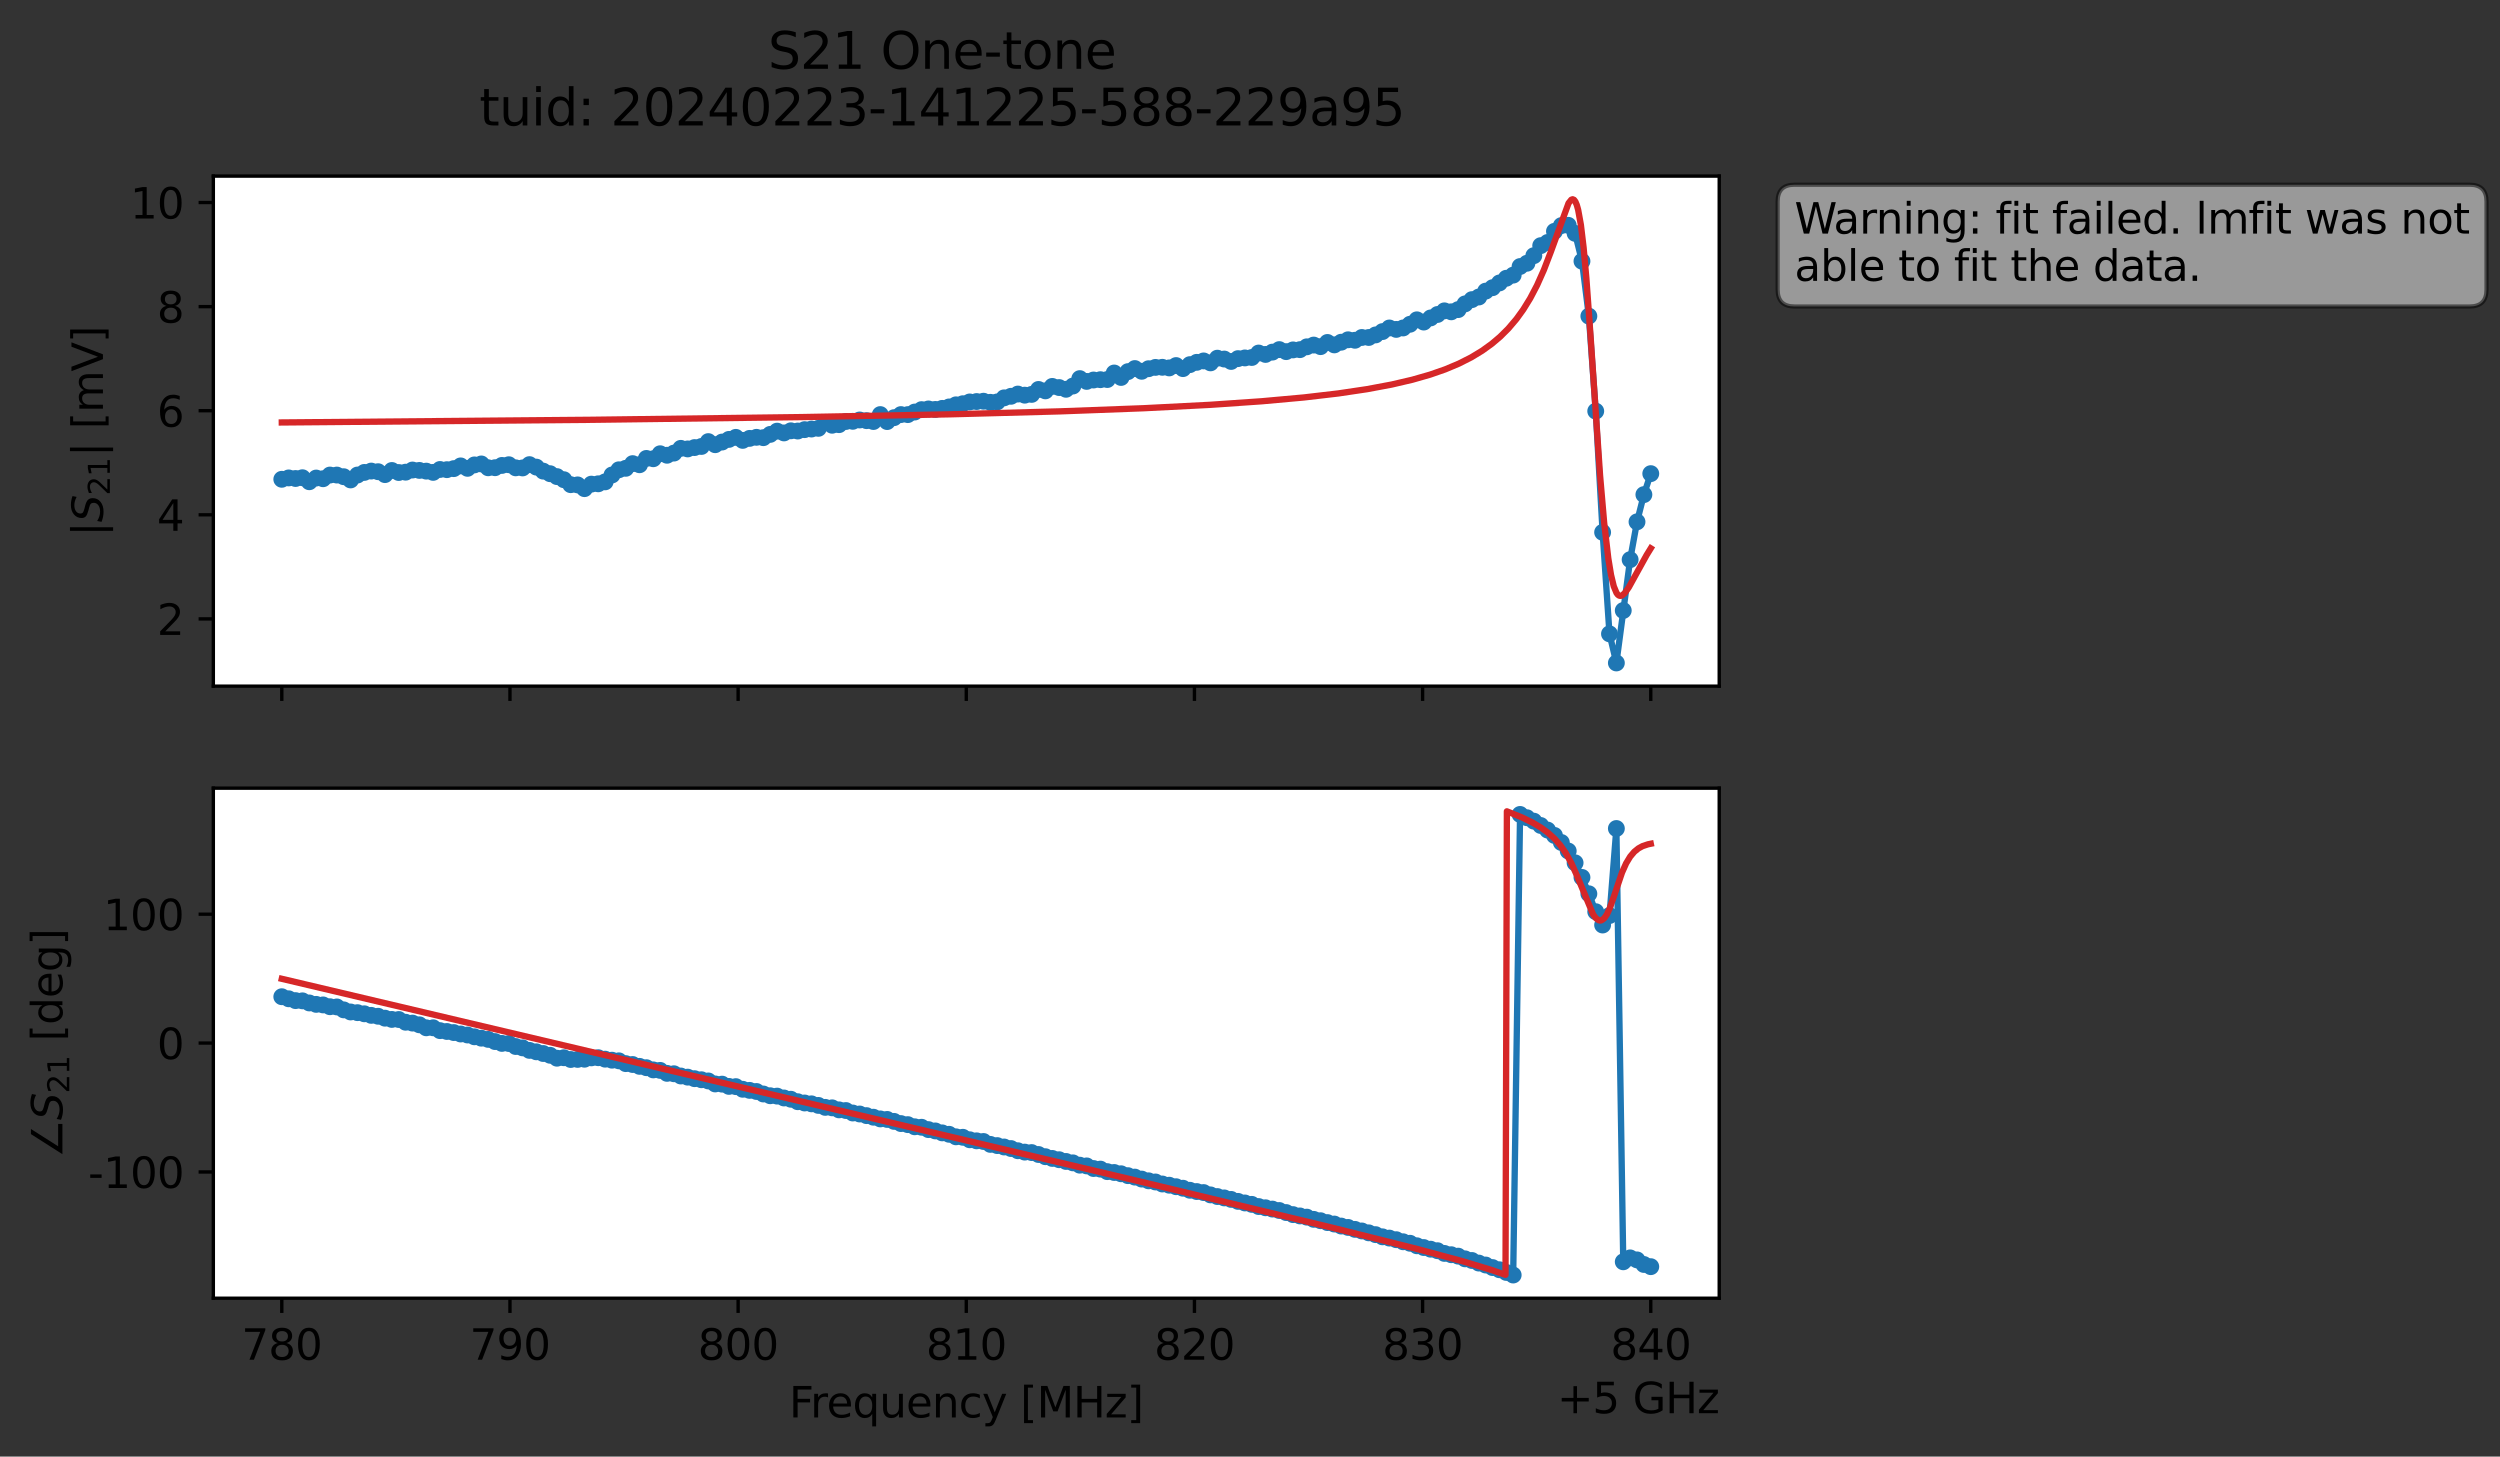 <?xml version="1.0" encoding="utf-8" standalone="no"?>
<!DOCTYPE svg PUBLIC "-//W3C//DTD SVG 1.1//EN"
  "http://www.w3.org/Graphics/SVG/1.1/DTD/svg11.dtd">
<svg xmlns:xlink="http://www.w3.org/1999/xlink" width="592.879pt" height="345.428pt" viewBox="0 0 592.879 345.428" xmlns="http://www.w3.org/2000/svg" version="1.1">
 <rect x="0" y="0" width="592.879" height="345.428" fill="#333333" stroke="none"/>
 <defs>
  <style type="text/css">*{stroke-linejoin: round; stroke-linecap: butt}</style>
 </defs>
 <g id="figure_1">
  <g id="patch_1">
   <path d="M 0 345.428 
L 592.879 345.428 
L 592.879 -0 
L 0 -0 
L 0 345.428 
z
" style="fill: none; opacity: 0"/>
  </g>
  <g id="axes_1">
   <g id="patch_2">
    <path d="M 50.595 162.72 
L 407.715 162.72 
L 407.715 41.76 
L 50.595 41.76 
z
" style="fill: #ffffff"/>
   </g>
   <g id="matplotlib.axis_1">
    <g id="xtick_1">
     <g id="line2d_1">
      <defs>
       <path id="m8cc361e6db" d="M 0 0 
L 0 3.5 
" style="stroke: #000000; stroke-width: 0.8"/>
      </defs>
      <g>
       <use xlink:href="#m8cc361e6db" x="66.828" y="162.72" style="stroke: #000000; stroke-width: 0.8"/>
      </g>
     </g>
    </g>
    <g id="xtick_2">
     <g id="line2d_2">
      <g>
       <use xlink:href="#m8cc361e6db" x="120.937" y="162.72" style="stroke: #000000; stroke-width: 0.8"/>
      </g>
     </g>
    </g>
    <g id="xtick_3">
     <g id="line2d_3">
      <g>
       <use xlink:href="#m8cc361e6db" x="175.046" y="162.72" style="stroke: #000000; stroke-width: 0.8"/>
      </g>
     </g>
    </g>
    <g id="xtick_4">
     <g id="line2d_4">
      <g>
       <use xlink:href="#m8cc361e6db" x="229.155" y="162.72" style="stroke: #000000; stroke-width: 0.8"/>
      </g>
     </g>
    </g>
    <g id="xtick_5">
     <g id="line2d_5">
      <g>
       <use xlink:href="#m8cc361e6db" x="283.264" y="162.72" style="stroke: #000000; stroke-width: 0.8"/>
      </g>
     </g>
    </g>
    <g id="xtick_6">
     <g id="line2d_6">
      <g>
       <use xlink:href="#m8cc361e6db" x="337.373" y="162.72" style="stroke: #000000; stroke-width: 0.8"/>
      </g>
     </g>
    </g>
    <g id="xtick_7">
     <g id="line2d_7">
      <g>
       <use xlink:href="#m8cc361e6db" x="391.483" y="162.72" style="stroke: #000000; stroke-width: 0.8"/>
      </g>
     </g>
    </g>
   </g>
   <g id="matplotlib.axis_2">
    <g id="ytick_1">
     <g id="line2d_8">
      <defs>
       <path id="m617b287f8e" d="M 0 0 
L -3.5 0 
" style="stroke: #000000; stroke-width: 0.8"/>
      </defs>
      <g>
       <use xlink:href="#m617b287f8e" x="50.595" y="146.77" style="stroke: #000000; stroke-width: 0.8"/>
      </g>
     </g>
     <g id="text_1">
      <!-- 2 -->
      <g transform="translate(37.233 150.569) scale(0.1 -0.1)">
       <defs>
        <path id="DejaVuSans-32" d="M 1228 531 
L 3431 531 
L 3431 0 
L 469 0 
L 469 531 
Q 828 903 1448 1529 
Q 2069 2156 2228 2338 
Q 2531 2678 2651 2914 
Q 2772 3150 2772 3378 
Q 2772 3750 2511 3984 
Q 2250 4219 1831 4219 
Q 1534 4219 1204 4116 
Q 875 4013 500 3803 
L 500 4441 
Q 881 4594 1212 4672 
Q 1544 4750 1819 4750 
Q 2544 4750 2975 4387 
Q 3406 4025 3406 3419 
Q 3406 3131 3298 2873 
Q 3191 2616 2906 2266 
Q 2828 2175 2409 1742 
Q 1991 1309 1228 531 
z
" transform="scale(0.016)"/>
       </defs>
       <use xlink:href="#DejaVuSans-32"/>
      </g>
     </g>
    </g>
    <g id="ytick_2">
     <g id="line2d_9">
      <g>
       <use xlink:href="#m617b287f8e" x="50.595" y="122.085" style="stroke: #000000; stroke-width: 0.8"/>
      </g>
     </g>
     <g id="text_2">
      <!-- 4 -->
      <g transform="translate(37.233 125.885) scale(0.1 -0.1)">
       <defs>
        <path id="DejaVuSans-34" d="M 2419 4116 
L 825 1625 
L 2419 1625 
L 2419 4116 
z
M 2253 4666 
L 3047 4666 
L 3047 1625 
L 3713 1625 
L 3713 1100 
L 3047 1100 
L 3047 0 
L 2419 0 
L 2419 1100 
L 313 1100 
L 313 1709 
L 2253 4666 
z
" transform="scale(0.016)"/>
       </defs>
       <use xlink:href="#DejaVuSans-34"/>
      </g>
     </g>
    </g>
    <g id="ytick_3">
     <g id="line2d_10">
      <g>
       <use xlink:href="#m617b287f8e" x="50.595" y="97.401" style="stroke: #000000; stroke-width: 0.8"/>
      </g>
     </g>
     <g id="text_3">
      <!-- 6 -->
      <g transform="translate(37.233 101.201) scale(0.1 -0.1)">
       <defs>
        <path id="DejaVuSans-36" d="M 2113 2584 
Q 1688 2584 1439 2293 
Q 1191 2003 1191 1497 
Q 1191 994 1439 701 
Q 1688 409 2113 409 
Q 2538 409 2786 701 
Q 3034 994 3034 1497 
Q 3034 2003 2786 2293 
Q 2538 2584 2113 2584 
z
M 3366 4563 
L 3366 3988 
Q 3128 4100 2886 4159 
Q 2644 4219 2406 4219 
Q 1781 4219 1451 3797 
Q 1122 3375 1075 2522 
Q 1259 2794 1537 2939 
Q 1816 3084 2150 3084 
Q 2853 3084 3261 2657 
Q 3669 2231 3669 1497 
Q 3669 778 3244 343 
Q 2819 -91 2113 -91 
Q 1303 -91 875 529 
Q 447 1150 447 2328 
Q 447 3434 972 4092 
Q 1497 4750 2381 4750 
Q 2619 4750 2861 4703 
Q 3103 4656 3366 4563 
z
" transform="scale(0.016)"/>
       </defs>
       <use xlink:href="#DejaVuSans-36"/>
      </g>
     </g>
    </g>
    <g id="ytick_4">
     <g id="line2d_11">
      <g>
       <use xlink:href="#m617b287f8e" x="50.595" y="72.717" style="stroke: #000000; stroke-width: 0.8"/>
      </g>
     </g>
     <g id="text_4">
      <!-- 8 -->
      <g transform="translate(37.233 76.516) scale(0.1 -0.1)">
       <defs>
        <path id="DejaVuSans-38" d="M 2034 2216 
Q 1584 2216 1326 1975 
Q 1069 1734 1069 1313 
Q 1069 891 1326 650 
Q 1584 409 2034 409 
Q 2484 409 2743 651 
Q 3003 894 3003 1313 
Q 3003 1734 2745 1975 
Q 2488 2216 2034 2216 
z
M 1403 2484 
Q 997 2584 770 2862 
Q 544 3141 544 3541 
Q 544 4100 942 4425 
Q 1341 4750 2034 4750 
Q 2731 4750 3128 4425 
Q 3525 4100 3525 3541 
Q 3525 3141 3298 2862 
Q 3072 2584 2669 2484 
Q 3125 2378 3379 2068 
Q 3634 1759 3634 1313 
Q 3634 634 3220 271 
Q 2806 -91 2034 -91 
Q 1263 -91 848 271 
Q 434 634 434 1313 
Q 434 1759 690 2068 
Q 947 2378 1403 2484 
z
M 1172 3481 
Q 1172 3119 1398 2916 
Q 1625 2713 2034 2713 
Q 2441 2713 2670 2916 
Q 2900 3119 2900 3481 
Q 2900 3844 2670 4047 
Q 2441 4250 2034 4250 
Q 1625 4250 1398 4047 
Q 1172 3844 1172 3481 
z
" transform="scale(0.016)"/>
       </defs>
       <use xlink:href="#DejaVuSans-38"/>
      </g>
     </g>
    </g>
    <g id="ytick_5">
     <g id="line2d_12">
      <g>
       <use xlink:href="#m617b287f8e" x="50.595" y="48.033" style="stroke: #000000; stroke-width: 0.8"/>
      </g>
     </g>
     <g id="text_5">
      <!-- 10 -->
      <g transform="translate(30.87 51.832) scale(0.1 -0.1)">
       <defs>
        <path id="DejaVuSans-31" d="M 794 531 
L 1825 531 
L 1825 4091 
L 703 3866 
L 703 4441 
L 1819 4666 
L 2450 4666 
L 2450 531 
L 3481 531 
L 3481 0 
L 794 0 
L 794 531 
z
" transform="scale(0.016)"/>
        <path id="DejaVuSans-30" d="M 2034 4250 
Q 1547 4250 1301 3770 
Q 1056 3291 1056 2328 
Q 1056 1369 1301 889 
Q 1547 409 2034 409 
Q 2525 409 2770 889 
Q 3016 1369 3016 2328 
Q 3016 3291 2770 3770 
Q 2525 4250 2034 4250 
z
M 2034 4750 
Q 2819 4750 3233 4129 
Q 3647 3509 3647 2328 
Q 3647 1150 3233 529 
Q 2819 -91 2034 -91 
Q 1250 -91 836 529 
Q 422 1150 422 2328 
Q 422 3509 836 4129 
Q 1250 4750 2034 4750 
z
" transform="scale(0.016)"/>
       </defs>
       <use xlink:href="#DejaVuSans-31"/>
       <use xlink:href="#DejaVuSans-30" x="63.623"/>
      </g>
     </g>
    </g>
    <g id="text_6">
     <!-- $|S_{21}|$ [mV] -->
     <g transform="translate(24.47 127.19) rotate(-90) scale(0.1 -0.1)">
      <defs>
       <path id="DejaVuSans-7c" d="M 1344 4891 
L 1344 -1509 
L 813 -1509 
L 813 4891 
L 1344 4891 
z
" transform="scale(0.016)"/>
       <path id="DejaVuSans-Oblique-53" d="M 3859 4513 
L 3738 3897 
Q 3422 4066 3111 4152 
Q 2800 4238 2509 4238 
Q 1944 4238 1609 3991 
Q 1275 3744 1275 3334 
Q 1275 3109 1398 2989 
Q 1522 2869 2034 2731 
L 2413 2638 
Q 3053 2472 3303 2217 
Q 3553 1963 3553 1503 
Q 3553 797 2998 353 
Q 2444 -91 1538 -91 
Q 1166 -91 791 -17 
Q 416 56 38 206 
L 166 856 
Q 513 641 861 531 
Q 1209 422 1556 422 
Q 2147 422 2503 684 
Q 2859 947 2859 1369 
Q 2859 1650 2717 1795 
Q 2575 1941 2106 2059 
L 1728 2156 
Q 1081 2325 845 2545 
Q 609 2766 609 3163 
Q 609 3859 1145 4304 
Q 1681 4750 2541 4750 
Q 2875 4750 3203 4690 
Q 3531 4631 3859 4513 
z
" transform="scale(0.016)"/>
       <path id="DejaVuSans-20" transform="scale(0.016)"/>
       <path id="DejaVuSans-5b" d="M 550 4863 
L 1875 4863 
L 1875 4416 
L 1125 4416 
L 1125 -397 
L 1875 -397 
L 1875 -844 
L 550 -844 
L 550 4863 
z
" transform="scale(0.016)"/>
       <path id="DejaVuSans-6d" d="M 3328 2828 
Q 3544 3216 3844 3400 
Q 4144 3584 4550 3584 
Q 5097 3584 5394 3201 
Q 5691 2819 5691 2113 
L 5691 0 
L 5113 0 
L 5113 2094 
Q 5113 2597 4934 2840 
Q 4756 3084 4391 3084 
Q 3944 3084 3684 2787 
Q 3425 2491 3425 1978 
L 3425 0 
L 2847 0 
L 2847 2094 
Q 2847 2600 2669 2842 
Q 2491 3084 2119 3084 
Q 1678 3084 1418 2786 
Q 1159 2488 1159 1978 
L 1159 0 
L 581 0 
L 581 3500 
L 1159 3500 
L 1159 2956 
Q 1356 3278 1631 3431 
Q 1906 3584 2284 3584 
Q 2666 3584 2933 3390 
Q 3200 3197 3328 2828 
z
" transform="scale(0.016)"/>
       <path id="DejaVuSans-56" d="M 1831 0 
L 50 4666 
L 709 4666 
L 2188 738 
L 3669 4666 
L 4325 4666 
L 2547 0 
L 1831 0 
z
" transform="scale(0.016)"/>
       <path id="DejaVuSans-5d" d="M 1947 4863 
L 1947 -844 
L 622 -844 
L 622 -397 
L 1369 -397 
L 1369 4416 
L 622 4416 
L 622 4863 
L 1947 4863 
z
" transform="scale(0.016)"/>
      </defs>
      <use xlink:href="#DejaVuSans-7c" transform="translate(0 0.578)"/>
      <use xlink:href="#DejaVuSans-Oblique-53" transform="translate(33.691 0.578)"/>
      <use xlink:href="#DejaVuSans-32" transform="translate(97.168 -15.828) scale(0.7)"/>
      <use xlink:href="#DejaVuSans-31" transform="translate(141.704 -15.828) scale(0.7)"/>
      <use xlink:href="#DejaVuSans-7c" transform="translate(188.975 0.578)"/>
      <use xlink:href="#DejaVuSans-20" transform="translate(222.666 0.578)"/>
      <use xlink:href="#DejaVuSans-5b" transform="translate(254.453 0.578)"/>
      <use xlink:href="#DejaVuSans-6d" transform="translate(293.467 0.578)"/>
      <use xlink:href="#DejaVuSans-56" transform="translate(390.879 0.578)"/>
      <use xlink:href="#DejaVuSans-5d" transform="translate(459.287 0.578)"/>
     </g>
    </g>
   </g>
   <g id="line2d_13">
    <path d="M 66.828 113.663 
L 68.459 113.34 
L 70.091 113.478 
L 71.722 113.297 
L 73.354 114.246 
L 74.985 113.368 
L 76.617 113.534 
L 78.248 112.659 
L 79.879 112.66 
L 81.511 113.054 
L 83.142 113.818 
L 84.774 112.655 
L 86.405 112.036 
L 88.037 111.715 
L 89.668 111.866 
L 91.299 112.555 
L 92.931 111.579 
L 94.562 112.059 
L 96.194 111.977 
L 97.825 111.467 
L 101.088 111.73 
L 102.719 112.027 
L 104.351 111.337 
L 105.982 111.383 
L 107.614 111.136 
L 109.245 110.49 
L 110.877 111.066 
L 112.508 110.255 
L 114.14 110.027 
L 115.771 110.934 
L 117.402 110.917 
L 119.034 110.377 
L 120.665 110.212 
L 122.297 110.946 
L 123.928 110.972 
L 125.56 110.188 
L 127.191 110.777 
L 128.822 111.729 
L 132.085 113.027 
L 133.717 113.763 
L 135.348 114.941 
L 136.98 114.993 
L 138.611 115.884 
L 140.242 114.815 
L 141.874 114.734 
L 143.505 114.273 
L 145.137 112.642 
L 146.768 111.412 
L 148.4 111.059 
L 150.031 109.95 
L 151.662 110.216 
L 153.294 108.718 
L 154.925 108.792 
L 156.557 107.609 
L 158.188 107.965 
L 159.82 107.452 
L 161.451 106.326 
L 163.082 106.463 
L 166.345 105.88 
L 167.977 104.727 
L 169.608 105.462 
L 172.871 104.204 
L 174.502 103.719 
L 176.134 104.438 
L 177.765 103.963 
L 179.397 103.711 
L 181.028 103.797 
L 184.291 102.247 
L 185.922 102.669 
L 187.554 102.166 
L 189.185 102.219 
L 190.817 101.891 
L 194.08 101.582 
L 195.711 100.24 
L 197.342 100.846 
L 198.974 100.709 
L 200.605 99.96 
L 202.237 99.915 
L 203.868 99.6 
L 207.131 99.965 
L 208.762 98.318 
L 210.394 99.978 
L 212.025 99.05 
L 213.657 98.32 
L 215.288 98.327 
L 218.551 97.144 
L 220.182 96.981 
L 221.814 97.097 
L 225.077 96.506 
L 226.708 96.008 
L 228.34 95.744 
L 229.971 95.323 
L 233.234 95.151 
L 234.865 95.41 
L 236.497 95.315 
L 238.128 94.352 
L 239.76 93.98 
L 241.391 93.452 
L 243.022 93.715 
L 244.654 93.533 
L 246.285 92.36 
L 247.917 92.694 
L 249.548 91.639 
L 251.18 91.911 
L 252.811 92.32 
L 254.442 91.549 
L 256.074 89.788 
L 257.705 90.452 
L 259.337 90.12 
L 262.6 90.008 
L 264.231 88.459 
L 265.862 89.515 
L 267.494 88.133 
L 269.125 87.402 
L 270.757 88.051 
L 272.388 87.442 
L 274.02 87.128 
L 275.651 87.105 
L 277.282 87.251 
L 278.914 86.694 
L 280.545 87.42 
L 282.177 86.475 
L 283.808 85.928 
L 285.44 85.593 
L 287.071 86.054 
L 288.703 84.945 
L 290.334 85.149 
L 291.965 85.718 
L 293.597 85.048 
L 296.86 84.779 
L 298.491 83.724 
L 300.123 84.055 
L 303.385 82.91 
L 305.017 83.391 
L 306.648 82.98 
L 308.28 82.921 
L 309.911 82.25 
L 311.543 81.833 
L 313.174 82.206 
L 314.805 81.215 
L 316.437 81.791 
L 319.7 80.582 
L 321.331 80.696 
L 322.963 80.034 
L 324.594 80.035 
L 326.225 79.427 
L 329.488 77.78 
L 331.12 78.118 
L 332.751 77.777 
L 334.383 76.898 
L 336.014 75.847 
L 337.645 76.379 
L 339.277 75.398 
L 342.54 73.718 
L 344.171 73.949 
L 345.803 73.423 
L 347.434 72.069 
L 349.065 71.058 
L 350.697 70.437 
L 352.328 69.043 
L 353.96 68.227 
L 357.223 65.989 
L 358.854 65.244 
L 360.485 63.208 
L 362.117 62.429 
L 363.748 60.633 
L 365.38 58.257 
L 367.011 57.503 
L 368.643 54.86 
L 370.274 53.502 
L 371.905 53.432 
L 373.537 55.336 
L 375.168 61.939 
L 376.8 74.972 
L 378.431 97.501 
L 380.063 126.239 
L 381.694 150.318 
L 383.325 157.222 
L 386.588 132.722 
L 388.22 123.754 
L 389.851 117.299 
L 391.483 112.326 
L 391.483 112.326 
" clip-path="url(#pd36122470f)" style="fill: none; stroke: #1f77b4; stroke-width: 1.5; stroke-linecap: square"/>
    <defs>
     <path id="m6110ec9c1a" d="M 0 1.5 
C 0.398 1.5 0.779 1.342 1.061 1.061 
C 1.342 0.779 1.5 0.398 1.5 0 
C 1.5 -0.398 1.342 -0.779 1.061 -1.061 
C 0.779 -1.342 0.398 -1.5 0 -1.5 
C -0.398 -1.5 -0.779 -1.342 -1.061 -1.061 
C -1.342 -0.779 -1.5 -0.398 -1.5 0 
C -1.5 0.398 -1.342 0.779 -1.061 1.061 
C -0.779 1.342 -0.398 1.5 0 1.5 
z
" style="stroke: #1f77b4"/>
    </defs>
    <g clip-path="url(#pd36122470f)">
     <use xlink:href="#m6110ec9c1a" x="66.828" y="113.663" style="fill: #1f77b4; stroke: #1f77b4"/>
     <use xlink:href="#m6110ec9c1a" x="68.459" y="113.34" style="fill: #1f77b4; stroke: #1f77b4"/>
     <use xlink:href="#m6110ec9c1a" x="70.091" y="113.478" style="fill: #1f77b4; stroke: #1f77b4"/>
     <use xlink:href="#m6110ec9c1a" x="71.722" y="113.297" style="fill: #1f77b4; stroke: #1f77b4"/>
     <use xlink:href="#m6110ec9c1a" x="73.354" y="114.246" style="fill: #1f77b4; stroke: #1f77b4"/>
     <use xlink:href="#m6110ec9c1a" x="74.985" y="113.368" style="fill: #1f77b4; stroke: #1f77b4"/>
     <use xlink:href="#m6110ec9c1a" x="76.617" y="113.534" style="fill: #1f77b4; stroke: #1f77b4"/>
     <use xlink:href="#m6110ec9c1a" x="78.248" y="112.659" style="fill: #1f77b4; stroke: #1f77b4"/>
     <use xlink:href="#m6110ec9c1a" x="79.879" y="112.66" style="fill: #1f77b4; stroke: #1f77b4"/>
     <use xlink:href="#m6110ec9c1a" x="81.511" y="113.054" style="fill: #1f77b4; stroke: #1f77b4"/>
     <use xlink:href="#m6110ec9c1a" x="83.142" y="113.818" style="fill: #1f77b4; stroke: #1f77b4"/>
     <use xlink:href="#m6110ec9c1a" x="84.774" y="112.655" style="fill: #1f77b4; stroke: #1f77b4"/>
     <use xlink:href="#m6110ec9c1a" x="86.405" y="112.036" style="fill: #1f77b4; stroke: #1f77b4"/>
     <use xlink:href="#m6110ec9c1a" x="88.037" y="111.715" style="fill: #1f77b4; stroke: #1f77b4"/>
     <use xlink:href="#m6110ec9c1a" x="89.668" y="111.866" style="fill: #1f77b4; stroke: #1f77b4"/>
     <use xlink:href="#m6110ec9c1a" x="91.299" y="112.555" style="fill: #1f77b4; stroke: #1f77b4"/>
     <use xlink:href="#m6110ec9c1a" x="92.931" y="111.579" style="fill: #1f77b4; stroke: #1f77b4"/>
     <use xlink:href="#m6110ec9c1a" x="94.562" y="112.059" style="fill: #1f77b4; stroke: #1f77b4"/>
     <use xlink:href="#m6110ec9c1a" x="96.194" y="111.977" style="fill: #1f77b4; stroke: #1f77b4"/>
     <use xlink:href="#m6110ec9c1a" x="97.825" y="111.467" style="fill: #1f77b4; stroke: #1f77b4"/>
     <use xlink:href="#m6110ec9c1a" x="99.457" y="111.561" style="fill: #1f77b4; stroke: #1f77b4"/>
     <use xlink:href="#m6110ec9c1a" x="101.088" y="111.73" style="fill: #1f77b4; stroke: #1f77b4"/>
     <use xlink:href="#m6110ec9c1a" x="102.719" y="112.027" style="fill: #1f77b4; stroke: #1f77b4"/>
     <use xlink:href="#m6110ec9c1a" x="104.351" y="111.337" style="fill: #1f77b4; stroke: #1f77b4"/>
     <use xlink:href="#m6110ec9c1a" x="105.982" y="111.383" style="fill: #1f77b4; stroke: #1f77b4"/>
     <use xlink:href="#m6110ec9c1a" x="107.614" y="111.136" style="fill: #1f77b4; stroke: #1f77b4"/>
     <use xlink:href="#m6110ec9c1a" x="109.245" y="110.49" style="fill: #1f77b4; stroke: #1f77b4"/>
     <use xlink:href="#m6110ec9c1a" x="110.877" y="111.066" style="fill: #1f77b4; stroke: #1f77b4"/>
     <use xlink:href="#m6110ec9c1a" x="112.508" y="110.255" style="fill: #1f77b4; stroke: #1f77b4"/>
     <use xlink:href="#m6110ec9c1a" x="114.14" y="110.027" style="fill: #1f77b4; stroke: #1f77b4"/>
     <use xlink:href="#m6110ec9c1a" x="115.771" y="110.934" style="fill: #1f77b4; stroke: #1f77b4"/>
     <use xlink:href="#m6110ec9c1a" x="117.402" y="110.917" style="fill: #1f77b4; stroke: #1f77b4"/>
     <use xlink:href="#m6110ec9c1a" x="119.034" y="110.377" style="fill: #1f77b4; stroke: #1f77b4"/>
     <use xlink:href="#m6110ec9c1a" x="120.665" y="110.212" style="fill: #1f77b4; stroke: #1f77b4"/>
     <use xlink:href="#m6110ec9c1a" x="122.297" y="110.946" style="fill: #1f77b4; stroke: #1f77b4"/>
     <use xlink:href="#m6110ec9c1a" x="123.928" y="110.972" style="fill: #1f77b4; stroke: #1f77b4"/>
     <use xlink:href="#m6110ec9c1a" x="125.56" y="110.188" style="fill: #1f77b4; stroke: #1f77b4"/>
     <use xlink:href="#m6110ec9c1a" x="127.191" y="110.777" style="fill: #1f77b4; stroke: #1f77b4"/>
     <use xlink:href="#m6110ec9c1a" x="128.822" y="111.729" style="fill: #1f77b4; stroke: #1f77b4"/>
     <use xlink:href="#m6110ec9c1a" x="130.454" y="112.339" style="fill: #1f77b4; stroke: #1f77b4"/>
     <use xlink:href="#m6110ec9c1a" x="132.085" y="113.027" style="fill: #1f77b4; stroke: #1f77b4"/>
     <use xlink:href="#m6110ec9c1a" x="133.717" y="113.763" style="fill: #1f77b4; stroke: #1f77b4"/>
     <use xlink:href="#m6110ec9c1a" x="135.348" y="114.941" style="fill: #1f77b4; stroke: #1f77b4"/>
     <use xlink:href="#m6110ec9c1a" x="136.98" y="114.993" style="fill: #1f77b4; stroke: #1f77b4"/>
     <use xlink:href="#m6110ec9c1a" x="138.611" y="115.884" style="fill: #1f77b4; stroke: #1f77b4"/>
     <use xlink:href="#m6110ec9c1a" x="140.242" y="114.815" style="fill: #1f77b4; stroke: #1f77b4"/>
     <use xlink:href="#m6110ec9c1a" x="141.874" y="114.734" style="fill: #1f77b4; stroke: #1f77b4"/>
     <use xlink:href="#m6110ec9c1a" x="143.505" y="114.273" style="fill: #1f77b4; stroke: #1f77b4"/>
     <use xlink:href="#m6110ec9c1a" x="145.137" y="112.642" style="fill: #1f77b4; stroke: #1f77b4"/>
     <use xlink:href="#m6110ec9c1a" x="146.768" y="111.412" style="fill: #1f77b4; stroke: #1f77b4"/>
     <use xlink:href="#m6110ec9c1a" x="148.4" y="111.059" style="fill: #1f77b4; stroke: #1f77b4"/>
     <use xlink:href="#m6110ec9c1a" x="150.031" y="109.95" style="fill: #1f77b4; stroke: #1f77b4"/>
     <use xlink:href="#m6110ec9c1a" x="151.662" y="110.216" style="fill: #1f77b4; stroke: #1f77b4"/>
     <use xlink:href="#m6110ec9c1a" x="153.294" y="108.718" style="fill: #1f77b4; stroke: #1f77b4"/>
     <use xlink:href="#m6110ec9c1a" x="154.925" y="108.792" style="fill: #1f77b4; stroke: #1f77b4"/>
     <use xlink:href="#m6110ec9c1a" x="156.557" y="107.609" style="fill: #1f77b4; stroke: #1f77b4"/>
     <use xlink:href="#m6110ec9c1a" x="158.188" y="107.965" style="fill: #1f77b4; stroke: #1f77b4"/>
     <use xlink:href="#m6110ec9c1a" x="159.82" y="107.452" style="fill: #1f77b4; stroke: #1f77b4"/>
     <use xlink:href="#m6110ec9c1a" x="161.451" y="106.326" style="fill: #1f77b4; stroke: #1f77b4"/>
     <use xlink:href="#m6110ec9c1a" x="163.082" y="106.463" style="fill: #1f77b4; stroke: #1f77b4"/>
     <use xlink:href="#m6110ec9c1a" x="164.714" y="106.142" style="fill: #1f77b4; stroke: #1f77b4"/>
     <use xlink:href="#m6110ec9c1a" x="166.345" y="105.88" style="fill: #1f77b4; stroke: #1f77b4"/>
     <use xlink:href="#m6110ec9c1a" x="167.977" y="104.727" style="fill: #1f77b4; stroke: #1f77b4"/>
     <use xlink:href="#m6110ec9c1a" x="169.608" y="105.462" style="fill: #1f77b4; stroke: #1f77b4"/>
     <use xlink:href="#m6110ec9c1a" x="171.24" y="104.834" style="fill: #1f77b4; stroke: #1f77b4"/>
     <use xlink:href="#m6110ec9c1a" x="172.871" y="104.204" style="fill: #1f77b4; stroke: #1f77b4"/>
     <use xlink:href="#m6110ec9c1a" x="174.502" y="103.719" style="fill: #1f77b4; stroke: #1f77b4"/>
     <use xlink:href="#m6110ec9c1a" x="176.134" y="104.438" style="fill: #1f77b4; stroke: #1f77b4"/>
     <use xlink:href="#m6110ec9c1a" x="177.765" y="103.963" style="fill: #1f77b4; stroke: #1f77b4"/>
     <use xlink:href="#m6110ec9c1a" x="179.397" y="103.711" style="fill: #1f77b4; stroke: #1f77b4"/>
     <use xlink:href="#m6110ec9c1a" x="181.028" y="103.797" style="fill: #1f77b4; stroke: #1f77b4"/>
     <use xlink:href="#m6110ec9c1a" x="182.66" y="103.015" style="fill: #1f77b4; stroke: #1f77b4"/>
     <use xlink:href="#m6110ec9c1a" x="184.291" y="102.247" style="fill: #1f77b4; stroke: #1f77b4"/>
     <use xlink:href="#m6110ec9c1a" x="185.922" y="102.669" style="fill: #1f77b4; stroke: #1f77b4"/>
     <use xlink:href="#m6110ec9c1a" x="187.554" y="102.166" style="fill: #1f77b4; stroke: #1f77b4"/>
     <use xlink:href="#m6110ec9c1a" x="189.185" y="102.219" style="fill: #1f77b4; stroke: #1f77b4"/>
     <use xlink:href="#m6110ec9c1a" x="190.817" y="101.891" style="fill: #1f77b4; stroke: #1f77b4"/>
     <use xlink:href="#m6110ec9c1a" x="192.448" y="101.746" style="fill: #1f77b4; stroke: #1f77b4"/>
     <use xlink:href="#m6110ec9c1a" x="194.08" y="101.582" style="fill: #1f77b4; stroke: #1f77b4"/>
     <use xlink:href="#m6110ec9c1a" x="195.711" y="100.24" style="fill: #1f77b4; stroke: #1f77b4"/>
     <use xlink:href="#m6110ec9c1a" x="197.342" y="100.846" style="fill: #1f77b4; stroke: #1f77b4"/>
     <use xlink:href="#m6110ec9c1a" x="198.974" y="100.709" style="fill: #1f77b4; stroke: #1f77b4"/>
     <use xlink:href="#m6110ec9c1a" x="200.605" y="99.96" style="fill: #1f77b4; stroke: #1f77b4"/>
     <use xlink:href="#m6110ec9c1a" x="202.237" y="99.915" style="fill: #1f77b4; stroke: #1f77b4"/>
     <use xlink:href="#m6110ec9c1a" x="203.868" y="99.6" style="fill: #1f77b4; stroke: #1f77b4"/>
     <use xlink:href="#m6110ec9c1a" x="205.5" y="99.759" style="fill: #1f77b4; stroke: #1f77b4"/>
     <use xlink:href="#m6110ec9c1a" x="207.131" y="99.965" style="fill: #1f77b4; stroke: #1f77b4"/>
     <use xlink:href="#m6110ec9c1a" x="208.762" y="98.318" style="fill: #1f77b4; stroke: #1f77b4"/>
     <use xlink:href="#m6110ec9c1a" x="210.394" y="99.978" style="fill: #1f77b4; stroke: #1f77b4"/>
     <use xlink:href="#m6110ec9c1a" x="212.025" y="99.05" style="fill: #1f77b4; stroke: #1f77b4"/>
     <use xlink:href="#m6110ec9c1a" x="213.657" y="98.32" style="fill: #1f77b4; stroke: #1f77b4"/>
     <use xlink:href="#m6110ec9c1a" x="215.288" y="98.327" style="fill: #1f77b4; stroke: #1f77b4"/>
     <use xlink:href="#m6110ec9c1a" x="216.92" y="97.718" style="fill: #1f77b4; stroke: #1f77b4"/>
     <use xlink:href="#m6110ec9c1a" x="218.551" y="97.144" style="fill: #1f77b4; stroke: #1f77b4"/>
     <use xlink:href="#m6110ec9c1a" x="220.182" y="96.981" style="fill: #1f77b4; stroke: #1f77b4"/>
     <use xlink:href="#m6110ec9c1a" x="221.814" y="97.097" style="fill: #1f77b4; stroke: #1f77b4"/>
     <use xlink:href="#m6110ec9c1a" x="223.445" y="96.847" style="fill: #1f77b4; stroke: #1f77b4"/>
     <use xlink:href="#m6110ec9c1a" x="225.077" y="96.506" style="fill: #1f77b4; stroke: #1f77b4"/>
     <use xlink:href="#m6110ec9c1a" x="226.708" y="96.008" style="fill: #1f77b4; stroke: #1f77b4"/>
     <use xlink:href="#m6110ec9c1a" x="228.34" y="95.744" style="fill: #1f77b4; stroke: #1f77b4"/>
     <use xlink:href="#m6110ec9c1a" x="229.971" y="95.323" style="fill: #1f77b4; stroke: #1f77b4"/>
     <use xlink:href="#m6110ec9c1a" x="231.602" y="95.227" style="fill: #1f77b4; stroke: #1f77b4"/>
     <use xlink:href="#m6110ec9c1a" x="233.234" y="95.151" style="fill: #1f77b4; stroke: #1f77b4"/>
     <use xlink:href="#m6110ec9c1a" x="234.865" y="95.41" style="fill: #1f77b4; stroke: #1f77b4"/>
     <use xlink:href="#m6110ec9c1a" x="236.497" y="95.315" style="fill: #1f77b4; stroke: #1f77b4"/>
     <use xlink:href="#m6110ec9c1a" x="238.128" y="94.352" style="fill: #1f77b4; stroke: #1f77b4"/>
     <use xlink:href="#m6110ec9c1a" x="239.76" y="93.98" style="fill: #1f77b4; stroke: #1f77b4"/>
     <use xlink:href="#m6110ec9c1a" x="241.391" y="93.452" style="fill: #1f77b4; stroke: #1f77b4"/>
     <use xlink:href="#m6110ec9c1a" x="243.022" y="93.715" style="fill: #1f77b4; stroke: #1f77b4"/>
     <use xlink:href="#m6110ec9c1a" x="244.654" y="93.533" style="fill: #1f77b4; stroke: #1f77b4"/>
     <use xlink:href="#m6110ec9c1a" x="246.285" y="92.36" style="fill: #1f77b4; stroke: #1f77b4"/>
     <use xlink:href="#m6110ec9c1a" x="247.917" y="92.694" style="fill: #1f77b4; stroke: #1f77b4"/>
     <use xlink:href="#m6110ec9c1a" x="249.548" y="91.639" style="fill: #1f77b4; stroke: #1f77b4"/>
     <use xlink:href="#m6110ec9c1a" x="251.18" y="91.911" style="fill: #1f77b4; stroke: #1f77b4"/>
     <use xlink:href="#m6110ec9c1a" x="252.811" y="92.32" style="fill: #1f77b4; stroke: #1f77b4"/>
     <use xlink:href="#m6110ec9c1a" x="254.442" y="91.549" style="fill: #1f77b4; stroke: #1f77b4"/>
     <use xlink:href="#m6110ec9c1a" x="256.074" y="89.788" style="fill: #1f77b4; stroke: #1f77b4"/>
     <use xlink:href="#m6110ec9c1a" x="257.705" y="90.452" style="fill: #1f77b4; stroke: #1f77b4"/>
     <use xlink:href="#m6110ec9c1a" x="259.337" y="90.12" style="fill: #1f77b4; stroke: #1f77b4"/>
     <use xlink:href="#m6110ec9c1a" x="260.968" y="90.044" style="fill: #1f77b4; stroke: #1f77b4"/>
     <use xlink:href="#m6110ec9c1a" x="262.6" y="90.008" style="fill: #1f77b4; stroke: #1f77b4"/>
     <use xlink:href="#m6110ec9c1a" x="264.231" y="88.459" style="fill: #1f77b4; stroke: #1f77b4"/>
     <use xlink:href="#m6110ec9c1a" x="265.862" y="89.515" style="fill: #1f77b4; stroke: #1f77b4"/>
     <use xlink:href="#m6110ec9c1a" x="267.494" y="88.133" style="fill: #1f77b4; stroke: #1f77b4"/>
     <use xlink:href="#m6110ec9c1a" x="269.125" y="87.402" style="fill: #1f77b4; stroke: #1f77b4"/>
     <use xlink:href="#m6110ec9c1a" x="270.757" y="88.051" style="fill: #1f77b4; stroke: #1f77b4"/>
     <use xlink:href="#m6110ec9c1a" x="272.388" y="87.442" style="fill: #1f77b4; stroke: #1f77b4"/>
     <use xlink:href="#m6110ec9c1a" x="274.02" y="87.128" style="fill: #1f77b4; stroke: #1f77b4"/>
     <use xlink:href="#m6110ec9c1a" x="275.651" y="87.105" style="fill: #1f77b4; stroke: #1f77b4"/>
     <use xlink:href="#m6110ec9c1a" x="277.282" y="87.251" style="fill: #1f77b4; stroke: #1f77b4"/>
     <use xlink:href="#m6110ec9c1a" x="278.914" y="86.694" style="fill: #1f77b4; stroke: #1f77b4"/>
     <use xlink:href="#m6110ec9c1a" x="280.545" y="87.42" style="fill: #1f77b4; stroke: #1f77b4"/>
     <use xlink:href="#m6110ec9c1a" x="282.177" y="86.475" style="fill: #1f77b4; stroke: #1f77b4"/>
     <use xlink:href="#m6110ec9c1a" x="283.808" y="85.928" style="fill: #1f77b4; stroke: #1f77b4"/>
     <use xlink:href="#m6110ec9c1a" x="285.44" y="85.593" style="fill: #1f77b4; stroke: #1f77b4"/>
     <use xlink:href="#m6110ec9c1a" x="287.071" y="86.054" style="fill: #1f77b4; stroke: #1f77b4"/>
     <use xlink:href="#m6110ec9c1a" x="288.703" y="84.945" style="fill: #1f77b4; stroke: #1f77b4"/>
     <use xlink:href="#m6110ec9c1a" x="290.334" y="85.149" style="fill: #1f77b4; stroke: #1f77b4"/>
     <use xlink:href="#m6110ec9c1a" x="291.965" y="85.718" style="fill: #1f77b4; stroke: #1f77b4"/>
     <use xlink:href="#m6110ec9c1a" x="293.597" y="85.048" style="fill: #1f77b4; stroke: #1f77b4"/>
     <use xlink:href="#m6110ec9c1a" x="295.228" y="84.884" style="fill: #1f77b4; stroke: #1f77b4"/>
     <use xlink:href="#m6110ec9c1a" x="296.86" y="84.779" style="fill: #1f77b4; stroke: #1f77b4"/>
     <use xlink:href="#m6110ec9c1a" x="298.491" y="83.724" style="fill: #1f77b4; stroke: #1f77b4"/>
     <use xlink:href="#m6110ec9c1a" x="300.123" y="84.055" style="fill: #1f77b4; stroke: #1f77b4"/>
     <use xlink:href="#m6110ec9c1a" x="301.754" y="83.507" style="fill: #1f77b4; stroke: #1f77b4"/>
     <use xlink:href="#m6110ec9c1a" x="303.385" y="82.91" style="fill: #1f77b4; stroke: #1f77b4"/>
     <use xlink:href="#m6110ec9c1a" x="305.017" y="83.391" style="fill: #1f77b4; stroke: #1f77b4"/>
     <use xlink:href="#m6110ec9c1a" x="306.648" y="82.98" style="fill: #1f77b4; stroke: #1f77b4"/>
     <use xlink:href="#m6110ec9c1a" x="308.28" y="82.921" style="fill: #1f77b4; stroke: #1f77b4"/>
     <use xlink:href="#m6110ec9c1a" x="309.911" y="82.25" style="fill: #1f77b4; stroke: #1f77b4"/>
     <use xlink:href="#m6110ec9c1a" x="311.543" y="81.833" style="fill: #1f77b4; stroke: #1f77b4"/>
     <use xlink:href="#m6110ec9c1a" x="313.174" y="82.206" style="fill: #1f77b4; stroke: #1f77b4"/>
     <use xlink:href="#m6110ec9c1a" x="314.805" y="81.215" style="fill: #1f77b4; stroke: #1f77b4"/>
     <use xlink:href="#m6110ec9c1a" x="316.437" y="81.791" style="fill: #1f77b4; stroke: #1f77b4"/>
     <use xlink:href="#m6110ec9c1a" x="318.068" y="81.157" style="fill: #1f77b4; stroke: #1f77b4"/>
     <use xlink:href="#m6110ec9c1a" x="319.7" y="80.582" style="fill: #1f77b4; stroke: #1f77b4"/>
     <use xlink:href="#m6110ec9c1a" x="321.331" y="80.696" style="fill: #1f77b4; stroke: #1f77b4"/>
     <use xlink:href="#m6110ec9c1a" x="322.963" y="80.034" style="fill: #1f77b4; stroke: #1f77b4"/>
     <use xlink:href="#m6110ec9c1a" x="324.594" y="80.035" style="fill: #1f77b4; stroke: #1f77b4"/>
     <use xlink:href="#m6110ec9c1a" x="326.225" y="79.427" style="fill: #1f77b4; stroke: #1f77b4"/>
     <use xlink:href="#m6110ec9c1a" x="327.857" y="78.638" style="fill: #1f77b4; stroke: #1f77b4"/>
     <use xlink:href="#m6110ec9c1a" x="329.488" y="77.78" style="fill: #1f77b4; stroke: #1f77b4"/>
     <use xlink:href="#m6110ec9c1a" x="331.12" y="78.118" style="fill: #1f77b4; stroke: #1f77b4"/>
     <use xlink:href="#m6110ec9c1a" x="332.751" y="77.777" style="fill: #1f77b4; stroke: #1f77b4"/>
     <use xlink:href="#m6110ec9c1a" x="334.383" y="76.898" style="fill: #1f77b4; stroke: #1f77b4"/>
     <use xlink:href="#m6110ec9c1a" x="336.014" y="75.847" style="fill: #1f77b4; stroke: #1f77b4"/>
     <use xlink:href="#m6110ec9c1a" x="337.645" y="76.379" style="fill: #1f77b4; stroke: #1f77b4"/>
     <use xlink:href="#m6110ec9c1a" x="339.277" y="75.398" style="fill: #1f77b4; stroke: #1f77b4"/>
     <use xlink:href="#m6110ec9c1a" x="340.908" y="74.58" style="fill: #1f77b4; stroke: #1f77b4"/>
     <use xlink:href="#m6110ec9c1a" x="342.54" y="73.718" style="fill: #1f77b4; stroke: #1f77b4"/>
     <use xlink:href="#m6110ec9c1a" x="344.171" y="73.949" style="fill: #1f77b4; stroke: #1f77b4"/>
     <use xlink:href="#m6110ec9c1a" x="345.803" y="73.423" style="fill: #1f77b4; stroke: #1f77b4"/>
     <use xlink:href="#m6110ec9c1a" x="347.434" y="72.069" style="fill: #1f77b4; stroke: #1f77b4"/>
     <use xlink:href="#m6110ec9c1a" x="349.065" y="71.058" style="fill: #1f77b4; stroke: #1f77b4"/>
     <use xlink:href="#m6110ec9c1a" x="350.697" y="70.437" style="fill: #1f77b4; stroke: #1f77b4"/>
     <use xlink:href="#m6110ec9c1a" x="352.328" y="69.043" style="fill: #1f77b4; stroke: #1f77b4"/>
     <use xlink:href="#m6110ec9c1a" x="353.96" y="68.227" style="fill: #1f77b4; stroke: #1f77b4"/>
     <use xlink:href="#m6110ec9c1a" x="355.591" y="67.103" style="fill: #1f77b4; stroke: #1f77b4"/>
     <use xlink:href="#m6110ec9c1a" x="357.223" y="65.989" style="fill: #1f77b4; stroke: #1f77b4"/>
     <use xlink:href="#m6110ec9c1a" x="358.854" y="65.244" style="fill: #1f77b4; stroke: #1f77b4"/>
     <use xlink:href="#m6110ec9c1a" x="360.485" y="63.208" style="fill: #1f77b4; stroke: #1f77b4"/>
     <use xlink:href="#m6110ec9c1a" x="362.117" y="62.429" style="fill: #1f77b4; stroke: #1f77b4"/>
     <use xlink:href="#m6110ec9c1a" x="363.748" y="60.633" style="fill: #1f77b4; stroke: #1f77b4"/>
     <use xlink:href="#m6110ec9c1a" x="365.38" y="58.257" style="fill: #1f77b4; stroke: #1f77b4"/>
     <use xlink:href="#m6110ec9c1a" x="367.011" y="57.503" style="fill: #1f77b4; stroke: #1f77b4"/>
     <use xlink:href="#m6110ec9c1a" x="368.643" y="54.86" style="fill: #1f77b4; stroke: #1f77b4"/>
     <use xlink:href="#m6110ec9c1a" x="370.274" y="53.502" style="fill: #1f77b4; stroke: #1f77b4"/>
     <use xlink:href="#m6110ec9c1a" x="371.905" y="53.432" style="fill: #1f77b4; stroke: #1f77b4"/>
     <use xlink:href="#m6110ec9c1a" x="373.537" y="55.336" style="fill: #1f77b4; stroke: #1f77b4"/>
     <use xlink:href="#m6110ec9c1a" x="375.168" y="61.939" style="fill: #1f77b4; stroke: #1f77b4"/>
     <use xlink:href="#m6110ec9c1a" x="376.8" y="74.972" style="fill: #1f77b4; stroke: #1f77b4"/>
     <use xlink:href="#m6110ec9c1a" x="378.431" y="97.501" style="fill: #1f77b4; stroke: #1f77b4"/>
     <use xlink:href="#m6110ec9c1a" x="380.063" y="126.239" style="fill: #1f77b4; stroke: #1f77b4"/>
     <use xlink:href="#m6110ec9c1a" x="381.694" y="150.318" style="fill: #1f77b4; stroke: #1f77b4"/>
     <use xlink:href="#m6110ec9c1a" x="383.325" y="157.222" style="fill: #1f77b4; stroke: #1f77b4"/>
     <use xlink:href="#m6110ec9c1a" x="384.957" y="144.781" style="fill: #1f77b4; stroke: #1f77b4"/>
     <use xlink:href="#m6110ec9c1a" x="386.588" y="132.722" style="fill: #1f77b4; stroke: #1f77b4"/>
     <use xlink:href="#m6110ec9c1a" x="388.22" y="123.754" style="fill: #1f77b4; stroke: #1f77b4"/>
     <use xlink:href="#m6110ec9c1a" x="389.851" y="117.299" style="fill: #1f77b4; stroke: #1f77b4"/>
     <use xlink:href="#m6110ec9c1a" x="391.483" y="112.326" style="fill: #1f77b4; stroke: #1f77b4"/>
    </g>
   </g>
   <g id="line2d_14">
    <path d="M 66.828 100.187 
L 140.273 99.554 
L 189.995 98.916 
L 225.418 98.251 
L 251.416 97.553 
L 271.24 96.811 
L 286.839 96.012 
L 299.188 95.164 
L 309.263 94.253 
L 317.387 93.303 
L 324.212 92.287 
L 330.061 91.19 
L 334.936 90.053 
L 339.161 88.841 
L 342.736 87.595 
L 345.985 86.228 
L 348.91 84.747 
L 351.51 83.17 
L 353.785 81.53 
L 355.735 79.879 
L 357.685 77.943 
L 359.635 75.649 
L 361.259 73.396 
L 362.884 70.76 
L 364.509 67.659 
L 366.134 64.014 
L 367.759 59.777 
L 371.984 48.181 
L 372.634 47.37 
L 372.959 47.258 
L 373.284 47.397 
L 373.609 47.829 
L 373.934 48.599 
L 374.259 49.75 
L 374.909 53.338 
L 375.559 58.773 
L 376.209 66.006 
L 377.183 79.45 
L 379.458 112.762 
L 380.433 124.024 
L 381.408 132.413 
L 382.058 136.354 
L 382.708 139.043 
L 383.358 140.616 
L 383.683 141.043 
L 384.008 141.267 
L 384.333 141.316 
L 384.658 141.215 
L 385.308 140.665 
L 386.283 139.271 
L 387.908 136.32 
L 390.508 131.619 
L 391.483 130.041 
L 391.483 130.041 
" clip-path="url(#pd36122470f)" style="fill: none; stroke: #d62728; stroke-width: 1.5; stroke-linecap: square"/>
   </g>
   <g id="patch_3">
    <path d="M 50.595 162.72 
L 50.595 41.76 
" style="fill: none; stroke: #000000; stroke-width: 0.8; stroke-linejoin: miter; stroke-linecap: square"/>
   </g>
   <g id="patch_4">
    <path d="M 407.715 162.72 
L 407.715 41.76 
" style="fill: none; stroke: #000000; stroke-width: 0.8; stroke-linejoin: miter; stroke-linecap: square"/>
   </g>
   <g id="patch_5">
    <path d="M 50.595 162.72 
L 407.715 162.72 
" style="fill: none; stroke: #000000; stroke-width: 0.8; stroke-linejoin: miter; stroke-linecap: square"/>
   </g>
   <g id="patch_6">
    <path d="M 50.595 41.76 
L 407.715 41.76 
" style="fill: none; stroke: #000000; stroke-width: 0.8; stroke-linejoin: miter; stroke-linecap: square"/>
   </g>
   <g id="text_7">
    <g id="patch_7">
     <path d="M 425.571 72.684 
L 585.679 72.684 
Q 589.679 72.684 589.679 68.684 
L 589.679 47.808 
Q 589.679 43.808 585.679 43.808 
L 425.571 43.808 
Q 421.571 43.808 421.571 47.808 
L 421.571 68.684 
Q 421.571 72.684 425.571 72.684 
z
" style="fill: #ffffff; opacity: 0.5; stroke: #000000; stroke-linejoin: miter"/>
    </g>
    <!-- Warning: fit failed. lmfit was not -->
    <g transform="translate(425.571 55.406) scale(0.1 -0.1)">
     <defs>
      <path id="DejaVuSans-57" d="M 213 4666 
L 850 4666 
L 1831 722 
L 2809 4666 
L 3519 4666 
L 4500 722 
L 5478 4666 
L 6119 4666 
L 4947 0 
L 4153 0 
L 3169 4050 
L 2175 0 
L 1381 0 
L 213 4666 
z
" transform="scale(0.016)"/>
      <path id="DejaVuSans-61" d="M 2194 1759 
Q 1497 1759 1228 1600 
Q 959 1441 959 1056 
Q 959 750 1161 570 
Q 1363 391 1709 391 
Q 2188 391 2477 730 
Q 2766 1069 2766 1631 
L 2766 1759 
L 2194 1759 
z
M 3341 1997 
L 3341 0 
L 2766 0 
L 2766 531 
Q 2569 213 2275 61 
Q 1981 -91 1556 -91 
Q 1019 -91 701 211 
Q 384 513 384 1019 
Q 384 1609 779 1909 
Q 1175 2209 1959 2209 
L 2766 2209 
L 2766 2266 
Q 2766 2663 2505 2880 
Q 2244 3097 1772 3097 
Q 1472 3097 1187 3025 
Q 903 2953 641 2809 
L 641 3341 
Q 956 3463 1253 3523 
Q 1550 3584 1831 3584 
Q 2591 3584 2966 3190 
Q 3341 2797 3341 1997 
z
" transform="scale(0.016)"/>
      <path id="DejaVuSans-72" d="M 2631 2963 
Q 2534 3019 2420 3045 
Q 2306 3072 2169 3072 
Q 1681 3072 1420 2755 
Q 1159 2438 1159 1844 
L 1159 0 
L 581 0 
L 581 3500 
L 1159 3500 
L 1159 2956 
Q 1341 3275 1631 3429 
Q 1922 3584 2338 3584 
Q 2397 3584 2469 3576 
Q 2541 3569 2628 3553 
L 2631 2963 
z
" transform="scale(0.016)"/>
      <path id="DejaVuSans-6e" d="M 3513 2113 
L 3513 0 
L 2938 0 
L 2938 2094 
Q 2938 2591 2744 2837 
Q 2550 3084 2163 3084 
Q 1697 3084 1428 2787 
Q 1159 2491 1159 1978 
L 1159 0 
L 581 0 
L 581 3500 
L 1159 3500 
L 1159 2956 
Q 1366 3272 1645 3428 
Q 1925 3584 2291 3584 
Q 2894 3584 3203 3211 
Q 3513 2838 3513 2113 
z
" transform="scale(0.016)"/>
      <path id="DejaVuSans-69" d="M 603 3500 
L 1178 3500 
L 1178 0 
L 603 0 
L 603 3500 
z
M 603 4863 
L 1178 4863 
L 1178 4134 
L 603 4134 
L 603 4863 
z
" transform="scale(0.016)"/>
      <path id="DejaVuSans-67" d="M 2906 1791 
Q 2906 2416 2648 2759 
Q 2391 3103 1925 3103 
Q 1463 3103 1205 2759 
Q 947 2416 947 1791 
Q 947 1169 1205 825 
Q 1463 481 1925 481 
Q 2391 481 2648 825 
Q 2906 1169 2906 1791 
z
M 3481 434 
Q 3481 -459 3084 -895 
Q 2688 -1331 1869 -1331 
Q 1566 -1331 1297 -1286 
Q 1028 -1241 775 -1147 
L 775 -588 
Q 1028 -725 1275 -790 
Q 1522 -856 1778 -856 
Q 2344 -856 2625 -561 
Q 2906 -266 2906 331 
L 2906 616 
Q 2728 306 2450 153 
Q 2172 0 1784 0 
Q 1141 0 747 490 
Q 353 981 353 1791 
Q 353 2603 747 3093 
Q 1141 3584 1784 3584 
Q 2172 3584 2450 3431 
Q 2728 3278 2906 2969 
L 2906 3500 
L 3481 3500 
L 3481 434 
z
" transform="scale(0.016)"/>
      <path id="DejaVuSans-3a" d="M 750 794 
L 1409 794 
L 1409 0 
L 750 0 
L 750 794 
z
M 750 3309 
L 1409 3309 
L 1409 2516 
L 750 2516 
L 750 3309 
z
" transform="scale(0.016)"/>
      <path id="DejaVuSans-66" d="M 2375 4863 
L 2375 4384 
L 1825 4384 
Q 1516 4384 1395 4259 
Q 1275 4134 1275 3809 
L 1275 3500 
L 2222 3500 
L 2222 3053 
L 1275 3053 
L 1275 0 
L 697 0 
L 697 3053 
L 147 3053 
L 147 3500 
L 697 3500 
L 697 3744 
Q 697 4328 969 4595 
Q 1241 4863 1831 4863 
L 2375 4863 
z
" transform="scale(0.016)"/>
      <path id="DejaVuSans-74" d="M 1172 4494 
L 1172 3500 
L 2356 3500 
L 2356 3053 
L 1172 3053 
L 1172 1153 
Q 1172 725 1289 603 
Q 1406 481 1766 481 
L 2356 481 
L 2356 0 
L 1766 0 
Q 1100 0 847 248 
Q 594 497 594 1153 
L 594 3053 
L 172 3053 
L 172 3500 
L 594 3500 
L 594 4494 
L 1172 4494 
z
" transform="scale(0.016)"/>
      <path id="DejaVuSans-6c" d="M 603 4863 
L 1178 4863 
L 1178 0 
L 603 0 
L 603 4863 
z
" transform="scale(0.016)"/>
      <path id="DejaVuSans-65" d="M 3597 1894 
L 3597 1613 
L 953 1613 
Q 991 1019 1311 708 
Q 1631 397 2203 397 
Q 2534 397 2845 478 
Q 3156 559 3463 722 
L 3463 178 
Q 3153 47 2828 -22 
Q 2503 -91 2169 -91 
Q 1331 -91 842 396 
Q 353 884 353 1716 
Q 353 2575 817 3079 
Q 1281 3584 2069 3584 
Q 2775 3584 3186 3129 
Q 3597 2675 3597 1894 
z
M 3022 2063 
Q 3016 2534 2758 2815 
Q 2500 3097 2075 3097 
Q 1594 3097 1305 2825 
Q 1016 2553 972 2059 
L 3022 2063 
z
" transform="scale(0.016)"/>
      <path id="DejaVuSans-64" d="M 2906 2969 
L 2906 4863 
L 3481 4863 
L 3481 0 
L 2906 0 
L 2906 525 
Q 2725 213 2448 61 
Q 2172 -91 1784 -91 
Q 1150 -91 751 415 
Q 353 922 353 1747 
Q 353 2572 751 3078 
Q 1150 3584 1784 3584 
Q 2172 3584 2448 3432 
Q 2725 3281 2906 2969 
z
M 947 1747 
Q 947 1113 1208 752 
Q 1469 391 1925 391 
Q 2381 391 2643 752 
Q 2906 1113 2906 1747 
Q 2906 2381 2643 2742 
Q 2381 3103 1925 3103 
Q 1469 3103 1208 2742 
Q 947 2381 947 1747 
z
" transform="scale(0.016)"/>
      <path id="DejaVuSans-2e" d="M 684 794 
L 1344 794 
L 1344 0 
L 684 0 
L 684 794 
z
" transform="scale(0.016)"/>
      <path id="DejaVuSans-77" d="M 269 3500 
L 844 3500 
L 1563 769 
L 2278 3500 
L 2956 3500 
L 3675 769 
L 4391 3500 
L 4966 3500 
L 4050 0 
L 3372 0 
L 2619 2869 
L 1863 0 
L 1184 0 
L 269 3500 
z
" transform="scale(0.016)"/>
      <path id="DejaVuSans-73" d="M 2834 3397 
L 2834 2853 
Q 2591 2978 2328 3040 
Q 2066 3103 1784 3103 
Q 1356 3103 1142 2972 
Q 928 2841 928 2578 
Q 928 2378 1081 2264 
Q 1234 2150 1697 2047 
L 1894 2003 
Q 2506 1872 2764 1633 
Q 3022 1394 3022 966 
Q 3022 478 2636 193 
Q 2250 -91 1575 -91 
Q 1294 -91 989 -36 
Q 684 19 347 128 
L 347 722 
Q 666 556 975 473 
Q 1284 391 1588 391 
Q 1994 391 2212 530 
Q 2431 669 2431 922 
Q 2431 1156 2273 1281 
Q 2116 1406 1581 1522 
L 1381 1569 
Q 847 1681 609 1914 
Q 372 2147 372 2553 
Q 372 3047 722 3315 
Q 1072 3584 1716 3584 
Q 2034 3584 2315 3537 
Q 2597 3491 2834 3397 
z
" transform="scale(0.016)"/>
      <path id="DejaVuSans-6f" d="M 1959 3097 
Q 1497 3097 1228 2736 
Q 959 2375 959 1747 
Q 959 1119 1226 758 
Q 1494 397 1959 397 
Q 2419 397 2687 759 
Q 2956 1122 2956 1747 
Q 2956 2369 2687 2733 
Q 2419 3097 1959 3097 
z
M 1959 3584 
Q 2709 3584 3137 3096 
Q 3566 2609 3566 1747 
Q 3566 888 3137 398 
Q 2709 -91 1959 -91 
Q 1206 -91 779 398 
Q 353 888 353 1747 
Q 353 2609 779 3096 
Q 1206 3584 1959 3584 
z
" transform="scale(0.016)"/>
     </defs>
     <use xlink:href="#DejaVuSans-57"/>
     <use xlink:href="#DejaVuSans-61" x="92.502"/>
     <use xlink:href="#DejaVuSans-72" x="153.781"/>
     <use xlink:href="#DejaVuSans-6e" x="193.145"/>
     <use xlink:href="#DejaVuSans-69" x="256.523"/>
     <use xlink:href="#DejaVuSans-6e" x="284.307"/>
     <use xlink:href="#DejaVuSans-67" x="347.686"/>
     <use xlink:href="#DejaVuSans-3a" x="411.162"/>
     <use xlink:href="#DejaVuSans-20" x="444.854"/>
     <use xlink:href="#DejaVuSans-66" x="476.641"/>
     <use xlink:href="#DejaVuSans-69" x="511.846"/>
     <use xlink:href="#DejaVuSans-74" x="539.629"/>
     <use xlink:href="#DejaVuSans-20" x="578.838"/>
     <use xlink:href="#DejaVuSans-66" x="610.625"/>
     <use xlink:href="#DejaVuSans-61" x="645.83"/>
     <use xlink:href="#DejaVuSans-69" x="707.109"/>
     <use xlink:href="#DejaVuSans-6c" x="734.893"/>
     <use xlink:href="#DejaVuSans-65" x="762.676"/>
     <use xlink:href="#DejaVuSans-64" x="824.199"/>
     <use xlink:href="#DejaVuSans-2e" x="887.676"/>
     <use xlink:href="#DejaVuSans-20" x="919.463"/>
     <use xlink:href="#DejaVuSans-6c" x="951.25"/>
     <use xlink:href="#DejaVuSans-6d" x="979.033"/>
     <use xlink:href="#DejaVuSans-66" x="1076.445"/>
     <use xlink:href="#DejaVuSans-69" x="1111.65"/>
     <use xlink:href="#DejaVuSans-74" x="1139.434"/>
     <use xlink:href="#DejaVuSans-20" x="1178.643"/>
     <use xlink:href="#DejaVuSans-77" x="1210.43"/>
     <use xlink:href="#DejaVuSans-61" x="1292.217"/>
     <use xlink:href="#DejaVuSans-73" x="1353.496"/>
     <use xlink:href="#DejaVuSans-20" x="1405.596"/>
     <use xlink:href="#DejaVuSans-6e" x="1437.383"/>
     <use xlink:href="#DejaVuSans-6f" x="1500.762"/>
     <use xlink:href="#DejaVuSans-74" x="1561.943"/>
    </g>
    <!-- able to fit the data. -->
    <g transform="translate(425.571 66.604) scale(0.1 -0.1)">
     <defs>
      <path id="DejaVuSans-62" d="M 3116 1747 
Q 3116 2381 2855 2742 
Q 2594 3103 2138 3103 
Q 1681 3103 1420 2742 
Q 1159 2381 1159 1747 
Q 1159 1113 1420 752 
Q 1681 391 2138 391 
Q 2594 391 2855 752 
Q 3116 1113 3116 1747 
z
M 1159 2969 
Q 1341 3281 1617 3432 
Q 1894 3584 2278 3584 
Q 2916 3584 3314 3078 
Q 3713 2572 3713 1747 
Q 3713 922 3314 415 
Q 2916 -91 2278 -91 
Q 1894 -91 1617 61 
Q 1341 213 1159 525 
L 1159 0 
L 581 0 
L 581 4863 
L 1159 4863 
L 1159 2969 
z
" transform="scale(0.016)"/>
      <path id="DejaVuSans-68" d="M 3513 2113 
L 3513 0 
L 2938 0 
L 2938 2094 
Q 2938 2591 2744 2837 
Q 2550 3084 2163 3084 
Q 1697 3084 1428 2787 
Q 1159 2491 1159 1978 
L 1159 0 
L 581 0 
L 581 4863 
L 1159 4863 
L 1159 2956 
Q 1366 3272 1645 3428 
Q 1925 3584 2291 3584 
Q 2894 3584 3203 3211 
Q 3513 2838 3513 2113 
z
" transform="scale(0.016)"/>
     </defs>
     <use xlink:href="#DejaVuSans-61"/>
     <use xlink:href="#DejaVuSans-62" x="61.279"/>
     <use xlink:href="#DejaVuSans-6c" x="124.756"/>
     <use xlink:href="#DejaVuSans-65" x="152.539"/>
     <use xlink:href="#DejaVuSans-20" x="214.062"/>
     <use xlink:href="#DejaVuSans-74" x="245.85"/>
     <use xlink:href="#DejaVuSans-6f" x="285.059"/>
     <use xlink:href="#DejaVuSans-20" x="346.24"/>
     <use xlink:href="#DejaVuSans-66" x="378.027"/>
     <use xlink:href="#DejaVuSans-69" x="413.232"/>
     <use xlink:href="#DejaVuSans-74" x="441.016"/>
     <use xlink:href="#DejaVuSans-20" x="480.225"/>
     <use xlink:href="#DejaVuSans-74" x="512.012"/>
     <use xlink:href="#DejaVuSans-68" x="551.221"/>
     <use xlink:href="#DejaVuSans-65" x="614.6"/>
     <use xlink:href="#DejaVuSans-20" x="676.123"/>
     <use xlink:href="#DejaVuSans-64" x="707.91"/>
     <use xlink:href="#DejaVuSans-61" x="771.387"/>
     <use xlink:href="#DejaVuSans-74" x="832.666"/>
     <use xlink:href="#DejaVuSans-61" x="871.875"/>
     <use xlink:href="#DejaVuSans-2e" x="933.154"/>
    </g>
   </g>
  </g>
  <g id="axes_2">
   <g id="patch_8">
    <path d="M 50.595 307.872 
L 407.715 307.872 
L 407.715 186.912 
L 50.595 186.912 
z
" style="fill: #ffffff"/>
   </g>
   <g id="matplotlib.axis_3">
    <g id="xtick_8">
     <g id="line2d_15">
      <g>
       <use xlink:href="#m8cc361e6db" x="66.828" y="307.872" style="stroke: #000000; stroke-width: 0.8"/>
      </g>
     </g>
     <g id="text_8">
      <!-- 780 -->
      <g transform="translate(57.284 322.47) scale(0.1 -0.1)">
       <defs>
        <path id="DejaVuSans-37" d="M 525 4666 
L 3525 4666 
L 3525 4397 
L 1831 0 
L 1172 0 
L 2766 4134 
L 525 4134 
L 525 4666 
z
" transform="scale(0.016)"/>
       </defs>
       <use xlink:href="#DejaVuSans-37"/>
       <use xlink:href="#DejaVuSans-38" x="63.623"/>
       <use xlink:href="#DejaVuSans-30" x="127.246"/>
      </g>
     </g>
    </g>
    <g id="xtick_9">
     <g id="line2d_16">
      <g>
       <use xlink:href="#m8cc361e6db" x="120.937" y="307.872" style="stroke: #000000; stroke-width: 0.8"/>
      </g>
     </g>
     <g id="text_9">
      <!-- 790 -->
      <g transform="translate(111.393 322.47) scale(0.1 -0.1)">
       <defs>
        <path id="DejaVuSans-39" d="M 703 97 
L 703 672 
Q 941 559 1184 500 
Q 1428 441 1663 441 
Q 2288 441 2617 861 
Q 2947 1281 2994 2138 
Q 2813 1869 2534 1725 
Q 2256 1581 1919 1581 
Q 1219 1581 811 2004 
Q 403 2428 403 3163 
Q 403 3881 828 4315 
Q 1253 4750 1959 4750 
Q 2769 4750 3195 4129 
Q 3622 3509 3622 2328 
Q 3622 1225 3098 567 
Q 2575 -91 1691 -91 
Q 1453 -91 1209 -44 
Q 966 3 703 97 
z
M 1959 2075 
Q 2384 2075 2632 2365 
Q 2881 2656 2881 3163 
Q 2881 3666 2632 3958 
Q 2384 4250 1959 4250 
Q 1534 4250 1286 3958 
Q 1038 3666 1038 3163 
Q 1038 2656 1286 2365 
Q 1534 2075 1959 2075 
z
" transform="scale(0.016)"/>
       </defs>
       <use xlink:href="#DejaVuSans-37"/>
       <use xlink:href="#DejaVuSans-39" x="63.623"/>
       <use xlink:href="#DejaVuSans-30" x="127.246"/>
      </g>
     </g>
    </g>
    <g id="xtick_10">
     <g id="line2d_17">
      <g>
       <use xlink:href="#m8cc361e6db" x="175.046" y="307.872" style="stroke: #000000; stroke-width: 0.8"/>
      </g>
     </g>
     <g id="text_10">
      <!-- 800 -->
      <g transform="translate(165.502 322.47) scale(0.1 -0.1)">
       <use xlink:href="#DejaVuSans-38"/>
       <use xlink:href="#DejaVuSans-30" x="63.623"/>
       <use xlink:href="#DejaVuSans-30" x="127.246"/>
      </g>
     </g>
    </g>
    <g id="xtick_11">
     <g id="line2d_18">
      <g>
       <use xlink:href="#m8cc361e6db" x="229.155" y="307.872" style="stroke: #000000; stroke-width: 0.8"/>
      </g>
     </g>
     <g id="text_11">
      <!-- 810 -->
      <g transform="translate(219.612 322.47) scale(0.1 -0.1)">
       <use xlink:href="#DejaVuSans-38"/>
       <use xlink:href="#DejaVuSans-31" x="63.623"/>
       <use xlink:href="#DejaVuSans-30" x="127.246"/>
      </g>
     </g>
    </g>
    <g id="xtick_12">
     <g id="line2d_19">
      <g>
       <use xlink:href="#m8cc361e6db" x="283.264" y="307.872" style="stroke: #000000; stroke-width: 0.8"/>
      </g>
     </g>
     <g id="text_12">
      <!-- 820 -->
      <g transform="translate(273.721 322.47) scale(0.1 -0.1)">
       <use xlink:href="#DejaVuSans-38"/>
       <use xlink:href="#DejaVuSans-32" x="63.623"/>
       <use xlink:href="#DejaVuSans-30" x="127.246"/>
      </g>
     </g>
    </g>
    <g id="xtick_13">
     <g id="line2d_20">
      <g>
       <use xlink:href="#m8cc361e6db" x="337.373" y="307.872" style="stroke: #000000; stroke-width: 0.8"/>
      </g>
     </g>
     <g id="text_13">
      <!-- 830 -->
      <g transform="translate(327.83 322.47) scale(0.1 -0.1)">
       <defs>
        <path id="DejaVuSans-33" d="M 2597 2516 
Q 3050 2419 3304 2112 
Q 3559 1806 3559 1356 
Q 3559 666 3084 287 
Q 2609 -91 1734 -91 
Q 1441 -91 1130 -33 
Q 819 25 488 141 
L 488 750 
Q 750 597 1062 519 
Q 1375 441 1716 441 
Q 2309 441 2620 675 
Q 2931 909 2931 1356 
Q 2931 1769 2642 2001 
Q 2353 2234 1838 2234 
L 1294 2234 
L 1294 2753 
L 1863 2753 
Q 2328 2753 2575 2939 
Q 2822 3125 2822 3475 
Q 2822 3834 2567 4026 
Q 2313 4219 1838 4219 
Q 1578 4219 1281 4162 
Q 984 4106 628 3988 
L 628 4550 
Q 988 4650 1302 4700 
Q 1616 4750 1894 4750 
Q 2613 4750 3031 4423 
Q 3450 4097 3450 3541 
Q 3450 3153 3228 2886 
Q 3006 2619 2597 2516 
z
" transform="scale(0.016)"/>
       </defs>
       <use xlink:href="#DejaVuSans-38"/>
       <use xlink:href="#DejaVuSans-33" x="63.623"/>
       <use xlink:href="#DejaVuSans-30" x="127.246"/>
      </g>
     </g>
    </g>
    <g id="xtick_14">
     <g id="line2d_21">
      <g>
       <use xlink:href="#m8cc361e6db" x="391.483" y="307.872" style="stroke: #000000; stroke-width: 0.8"/>
      </g>
     </g>
     <g id="text_14">
      <!-- 840 -->
      <g transform="translate(381.939 322.47) scale(0.1 -0.1)">
       <use xlink:href="#DejaVuSans-38"/>
       <use xlink:href="#DejaVuSans-34" x="63.623"/>
       <use xlink:href="#DejaVuSans-30" x="127.246"/>
      </g>
     </g>
    </g>
    <g id="text_15">
     <!-- Frequency [MHz] -->
     <g transform="translate(187.137 336.149) scale(0.1 -0.1)">
      <defs>
       <path id="DejaVuSans-46" d="M 628 4666 
L 3309 4666 
L 3309 4134 
L 1259 4134 
L 1259 2759 
L 3109 2759 
L 3109 2228 
L 1259 2228 
L 1259 0 
L 628 0 
L 628 4666 
z
" transform="scale(0.016)"/>
       <path id="DejaVuSans-71" d="M 947 1747 
Q 947 1113 1208 752 
Q 1469 391 1925 391 
Q 2381 391 2643 752 
Q 2906 1113 2906 1747 
Q 2906 2381 2643 2742 
Q 2381 3103 1925 3103 
Q 1469 3103 1208 2742 
Q 947 2381 947 1747 
z
M 2906 525 
Q 2725 213 2448 61 
Q 2172 -91 1784 -91 
Q 1150 -91 751 415 
Q 353 922 353 1747 
Q 353 2572 751 3078 
Q 1150 3584 1784 3584 
Q 2172 3584 2448 3432 
Q 2725 3281 2906 2969 
L 2906 3500 
L 3481 3500 
L 3481 -1331 
L 2906 -1331 
L 2906 525 
z
" transform="scale(0.016)"/>
       <path id="DejaVuSans-75" d="M 544 1381 
L 544 3500 
L 1119 3500 
L 1119 1403 
Q 1119 906 1312 657 
Q 1506 409 1894 409 
Q 2359 409 2629 706 
Q 2900 1003 2900 1516 
L 2900 3500 
L 3475 3500 
L 3475 0 
L 2900 0 
L 2900 538 
Q 2691 219 2414 64 
Q 2138 -91 1772 -91 
Q 1169 -91 856 284 
Q 544 659 544 1381 
z
M 1991 3584 
L 1991 3584 
z
" transform="scale(0.016)"/>
       <path id="DejaVuSans-63" d="M 3122 3366 
L 3122 2828 
Q 2878 2963 2633 3030 
Q 2388 3097 2138 3097 
Q 1578 3097 1268 2742 
Q 959 2388 959 1747 
Q 959 1106 1268 751 
Q 1578 397 2138 397 
Q 2388 397 2633 464 
Q 2878 531 3122 666 
L 3122 134 
Q 2881 22 2623 -34 
Q 2366 -91 2075 -91 
Q 1284 -91 818 406 
Q 353 903 353 1747 
Q 353 2603 823 3093 
Q 1294 3584 2113 3584 
Q 2378 3584 2631 3529 
Q 2884 3475 3122 3366 
z
" transform="scale(0.016)"/>
       <path id="DejaVuSans-79" d="M 2059 -325 
Q 1816 -950 1584 -1140 
Q 1353 -1331 966 -1331 
L 506 -1331 
L 506 -850 
L 844 -850 
Q 1081 -850 1212 -737 
Q 1344 -625 1503 -206 
L 1606 56 
L 191 3500 
L 800 3500 
L 1894 763 
L 2988 3500 
L 3597 3500 
L 2059 -325 
z
" transform="scale(0.016)"/>
       <path id="DejaVuSans-4d" d="M 628 4666 
L 1569 4666 
L 2759 1491 
L 3956 4666 
L 4897 4666 
L 4897 0 
L 4281 0 
L 4281 4097 
L 3078 897 
L 2444 897 
L 1241 4097 
L 1241 0 
L 628 0 
L 628 4666 
z
" transform="scale(0.016)"/>
       <path id="DejaVuSans-48" d="M 628 4666 
L 1259 4666 
L 1259 2753 
L 3553 2753 
L 3553 4666 
L 4184 4666 
L 4184 0 
L 3553 0 
L 3553 2222 
L 1259 2222 
L 1259 0 
L 628 0 
L 628 4666 
z
" transform="scale(0.016)"/>
       <path id="DejaVuSans-7a" d="M 353 3500 
L 3084 3500 
L 3084 2975 
L 922 459 
L 3084 459 
L 3084 0 
L 275 0 
L 275 525 
L 2438 3041 
L 353 3041 
L 353 3500 
z
" transform="scale(0.016)"/>
      </defs>
      <use xlink:href="#DejaVuSans-46"/>
      <use xlink:href="#DejaVuSans-72" x="50.27"/>
      <use xlink:href="#DejaVuSans-65" x="89.133"/>
      <use xlink:href="#DejaVuSans-71" x="150.656"/>
      <use xlink:href="#DejaVuSans-75" x="214.133"/>
      <use xlink:href="#DejaVuSans-65" x="277.512"/>
      <use xlink:href="#DejaVuSans-6e" x="339.035"/>
      <use xlink:href="#DejaVuSans-63" x="402.414"/>
      <use xlink:href="#DejaVuSans-79" x="457.395"/>
      <use xlink:href="#DejaVuSans-20" x="516.574"/>
      <use xlink:href="#DejaVuSans-5b" x="548.361"/>
      <use xlink:href="#DejaVuSans-4d" x="587.375"/>
      <use xlink:href="#DejaVuSans-48" x="673.654"/>
      <use xlink:href="#DejaVuSans-7a" x="748.85"/>
      <use xlink:href="#DejaVuSans-5d" x="801.34"/>
     </g>
    </g>
    <g id="text_16">
     <!-- +5 GHz -->
     <g transform="translate(369.278 335.149) scale(0.1 -0.1)">
      <defs>
       <path id="DejaVuSans-2b" d="M 2944 4013 
L 2944 2272 
L 4684 2272 
L 4684 1741 
L 2944 1741 
L 2944 0 
L 2419 0 
L 2419 1741 
L 678 1741 
L 678 2272 
L 2419 2272 
L 2419 4013 
L 2944 4013 
z
" transform="scale(0.016)"/>
       <path id="DejaVuSans-35" d="M 691 4666 
L 3169 4666 
L 3169 4134 
L 1269 4134 
L 1269 2991 
Q 1406 3038 1543 3061 
Q 1681 3084 1819 3084 
Q 2600 3084 3056 2656 
Q 3513 2228 3513 1497 
Q 3513 744 3044 326 
Q 2575 -91 1722 -91 
Q 1428 -91 1123 -41 
Q 819 9 494 109 
L 494 744 
Q 775 591 1075 516 
Q 1375 441 1709 441 
Q 2250 441 2565 725 
Q 2881 1009 2881 1497 
Q 2881 1984 2565 2268 
Q 2250 2553 1709 2553 
Q 1456 2553 1204 2497 
Q 953 2441 691 2322 
L 691 4666 
z
" transform="scale(0.016)"/>
       <path id="DejaVuSans-47" d="M 3809 666 
L 3809 1919 
L 2778 1919 
L 2778 2438 
L 4434 2438 
L 4434 434 
Q 4069 175 3628 42 
Q 3188 -91 2688 -91 
Q 1594 -91 976 548 
Q 359 1188 359 2328 
Q 359 3472 976 4111 
Q 1594 4750 2688 4750 
Q 3144 4750 3555 4637 
Q 3966 4525 4313 4306 
L 4313 3634 
Q 3963 3931 3569 4081 
Q 3175 4231 2741 4231 
Q 1884 4231 1454 3753 
Q 1025 3275 1025 2328 
Q 1025 1384 1454 906 
Q 1884 428 2741 428 
Q 3075 428 3337 486 
Q 3600 544 3809 666 
z
" transform="scale(0.016)"/>
      </defs>
      <use xlink:href="#DejaVuSans-2b"/>
      <use xlink:href="#DejaVuSans-35" x="83.789"/>
      <use xlink:href="#DejaVuSans-20" x="147.412"/>
      <use xlink:href="#DejaVuSans-47" x="179.199"/>
      <use xlink:href="#DejaVuSans-48" x="256.689"/>
      <use xlink:href="#DejaVuSans-7a" x="331.885"/>
     </g>
    </g>
   </g>
   <g id="matplotlib.axis_4">
    <g id="ytick_6">
     <g id="line2d_22">
      <g>
       <use xlink:href="#m617b287f8e" x="50.595" y="277.93" style="stroke: #000000; stroke-width: 0.8"/>
      </g>
     </g>
     <g id="text_17">
      <!-- -100 -->
      <g transform="translate(20.9 281.729) scale(0.1 -0.1)">
       <defs>
        <path id="DejaVuSans-2d" d="M 313 2009 
L 1997 2009 
L 1997 1497 
L 313 1497 
L 313 2009 
z
" transform="scale(0.016)"/>
       </defs>
       <use xlink:href="#DejaVuSans-2d"/>
       <use xlink:href="#DejaVuSans-31" x="36.084"/>
       <use xlink:href="#DejaVuSans-30" x="99.707"/>
       <use xlink:href="#DejaVuSans-30" x="163.33"/>
      </g>
     </g>
    </g>
    <g id="ytick_7">
     <g id="line2d_23">
      <g>
       <use xlink:href="#m617b287f8e" x="50.595" y="247.366" style="stroke: #000000; stroke-width: 0.8"/>
      </g>
     </g>
     <g id="text_18">
      <!-- 0 -->
      <g transform="translate(37.233 251.165) scale(0.1 -0.1)">
       <use xlink:href="#DejaVuSans-30"/>
      </g>
     </g>
    </g>
    <g id="ytick_8">
     <g id="line2d_24">
      <g>
       <use xlink:href="#m617b287f8e" x="50.595" y="216.802" style="stroke: #000000; stroke-width: 0.8"/>
      </g>
     </g>
     <g id="text_19">
      <!-- 100 -->
      <g transform="translate(24.508 220.601) scale(0.1 -0.1)">
       <use xlink:href="#DejaVuSans-31"/>
       <use xlink:href="#DejaVuSans-30" x="63.623"/>
       <use xlink:href="#DejaVuSans-30" x="127.246"/>
      </g>
     </g>
    </g>
    <g id="text_20">
     <!-- $\angle S_{21}$ [deg] -->
     <g transform="translate(14.8 274.592) rotate(-90) scale(0.1 -0.1)">
      <defs>
       <path id="DejaVuSans-2220" d="M 5028 631 
L 5028 0 
L 547 0 
L 3525 4666 
L 4281 4666 
L 1716 631 
L 5028 631 
z
" transform="scale(0.016)"/>
      </defs>
      <use xlink:href="#DejaVuSans-2220" transform="translate(0 0.016)"/>
      <use xlink:href="#DejaVuSans-Oblique-53" transform="translate(89.648 0.016)"/>
      <use xlink:href="#DejaVuSans-32" transform="translate(153.125 -16.391) scale(0.7)"/>
      <use xlink:href="#DejaVuSans-31" transform="translate(197.661 -16.391) scale(0.7)"/>
      <use xlink:href="#DejaVuSans-20" transform="translate(244.932 0.016)"/>
      <use xlink:href="#DejaVuSans-5b" transform="translate(276.719 0.016)"/>
      <use xlink:href="#DejaVuSans-64" transform="translate(315.732 0.016)"/>
      <use xlink:href="#DejaVuSans-65" transform="translate(379.209 0.016)"/>
      <use xlink:href="#DejaVuSans-67" transform="translate(440.732 0.016)"/>
      <use xlink:href="#DejaVuSans-5d" transform="translate(504.209 0.016)"/>
     </g>
    </g>
   </g>
   <g id="line2d_25">
    <path d="M 66.828 236.375 
L 70.091 237.297 
L 71.722 237.351 
L 73.354 237.853 
L 74.985 238.188 
L 76.617 238.318 
L 78.248 238.746 
L 79.879 238.797 
L 81.511 239.492 
L 83.142 239.99 
L 86.405 240.425 
L 88.037 240.793 
L 89.668 241.009 
L 91.299 241.463 
L 92.931 241.758 
L 94.562 241.78 
L 96.194 242.424 
L 97.825 242.629 
L 99.457 243.035 
L 101.088 243.745 
L 102.719 243.741 
L 104.351 244.418 
L 107.614 244.875 
L 117.402 247.009 
L 119.034 247.447 
L 120.665 247.472 
L 122.297 248.181 
L 123.928 248.501 
L 125.56 249.101 
L 128.822 249.842 
L 130.454 250.26 
L 132.085 250.956 
L 133.717 250.842 
L 135.348 251.262 
L 138.611 251.194 
L 140.242 250.872 
L 141.874 250.839 
L 145.137 251.427 
L 146.768 251.578 
L 148.4 252.24 
L 150.031 252.45 
L 151.662 252.887 
L 153.294 253.207 
L 154.925 253.728 
L 156.557 253.847 
L 158.188 254.549 
L 159.82 254.643 
L 161.451 255.175 
L 167.977 256.349 
L 169.608 257.059 
L 171.24 257.107 
L 172.871 257.641 
L 174.502 257.697 
L 176.134 258.323 
L 179.397 258.848 
L 181.028 259.443 
L 182.66 259.858 
L 184.291 259.946 
L 185.922 260.387 
L 187.554 260.688 
L 189.185 261.274 
L 194.08 262.15 
L 195.711 262.614 
L 197.342 262.725 
L 198.974 263.205 
L 200.605 263.365 
L 202.237 263.951 
L 203.868 264.187 
L 208.762 265.352 
L 210.394 265.476 
L 213.657 266.457 
L 215.288 266.709 
L 216.92 267.218 
L 218.551 267.332 
L 220.182 267.889 
L 221.814 268.202 
L 223.445 268.664 
L 225.077 268.999 
L 226.708 269.598 
L 228.34 269.709 
L 229.971 270.297 
L 233.234 270.705 
L 234.865 271.392 
L 238.128 272.01 
L 239.76 272.379 
L 241.391 272.901 
L 243.022 273.225 
L 244.654 273.333 
L 249.548 274.723 
L 252.811 275.441 
L 254.442 275.773 
L 256.074 276.322 
L 257.705 276.497 
L 259.337 277.117 
L 260.968 277.259 
L 262.6 277.856 
L 265.862 278.362 
L 270.757 279.622 
L 272.388 280.033 
L 274.02 280.307 
L 275.651 280.788 
L 278.914 281.432 
L 280.545 281.789 
L 282.177 282.272 
L 285.44 282.818 
L 287.071 283.371 
L 300.123 286.426 
L 303.385 287.076 
L 306.648 288.049 
L 309.911 288.648 
L 311.543 289.17 
L 313.174 289.497 
L 318.068 290.763 
L 319.7 291.089 
L 324.594 292.371 
L 340.908 296.608 
L 342.54 297.248 
L 345.803 297.896 
L 347.434 298.536 
L 349.065 298.926 
L 350.697 299.541 
L 352.328 300.001 
L 358.854 302.374 
L 360.485 193.144 
L 363.748 194.739 
L 367.011 196.849 
L 368.643 198.126 
L 370.274 199.799 
L 371.905 201.812 
L 373.537 204.621 
L 375.168 208.082 
L 376.8 211.96 
L 378.431 216.211 
L 380.063 219.368 
L 381.694 217.125 
L 383.325 196.482 
L 384.957 299.237 
L 386.588 298.311 
L 388.22 298.786 
L 389.851 299.872 
L 391.483 300.392 
L 391.483 300.392 
" clip-path="url(#p818c5daf22)" style="fill: none; stroke: #1f77b4; stroke-width: 1.5; stroke-linecap: square"/>
    <g clip-path="url(#p818c5daf22)">
     <use xlink:href="#m6110ec9c1a" x="66.828" y="236.375" style="fill: #1f77b4; stroke: #1f77b4"/>
     <use xlink:href="#m6110ec9c1a" x="68.459" y="236.864" style="fill: #1f77b4; stroke: #1f77b4"/>
     <use xlink:href="#m6110ec9c1a" x="70.091" y="237.297" style="fill: #1f77b4; stroke: #1f77b4"/>
     <use xlink:href="#m6110ec9c1a" x="71.722" y="237.351" style="fill: #1f77b4; stroke: #1f77b4"/>
     <use xlink:href="#m6110ec9c1a" x="73.354" y="237.853" style="fill: #1f77b4; stroke: #1f77b4"/>
     <use xlink:href="#m6110ec9c1a" x="74.985" y="238.188" style="fill: #1f77b4; stroke: #1f77b4"/>
     <use xlink:href="#m6110ec9c1a" x="76.617" y="238.318" style="fill: #1f77b4; stroke: #1f77b4"/>
     <use xlink:href="#m6110ec9c1a" x="78.248" y="238.746" style="fill: #1f77b4; stroke: #1f77b4"/>
     <use xlink:href="#m6110ec9c1a" x="79.879" y="238.797" style="fill: #1f77b4; stroke: #1f77b4"/>
     <use xlink:href="#m6110ec9c1a" x="81.511" y="239.492" style="fill: #1f77b4; stroke: #1f77b4"/>
     <use xlink:href="#m6110ec9c1a" x="83.142" y="239.99" style="fill: #1f77b4; stroke: #1f77b4"/>
     <use xlink:href="#m6110ec9c1a" x="84.774" y="240.154" style="fill: #1f77b4; stroke: #1f77b4"/>
     <use xlink:href="#m6110ec9c1a" x="86.405" y="240.425" style="fill: #1f77b4; stroke: #1f77b4"/>
     <use xlink:href="#m6110ec9c1a" x="88.037" y="240.793" style="fill: #1f77b4; stroke: #1f77b4"/>
     <use xlink:href="#m6110ec9c1a" x="89.668" y="241.009" style="fill: #1f77b4; stroke: #1f77b4"/>
     <use xlink:href="#m6110ec9c1a" x="91.299" y="241.463" style="fill: #1f77b4; stroke: #1f77b4"/>
     <use xlink:href="#m6110ec9c1a" x="92.931" y="241.758" style="fill: #1f77b4; stroke: #1f77b4"/>
     <use xlink:href="#m6110ec9c1a" x="94.562" y="241.78" style="fill: #1f77b4; stroke: #1f77b4"/>
     <use xlink:href="#m6110ec9c1a" x="96.194" y="242.424" style="fill: #1f77b4; stroke: #1f77b4"/>
     <use xlink:href="#m6110ec9c1a" x="97.825" y="242.629" style="fill: #1f77b4; stroke: #1f77b4"/>
     <use xlink:href="#m6110ec9c1a" x="99.457" y="243.035" style="fill: #1f77b4; stroke: #1f77b4"/>
     <use xlink:href="#m6110ec9c1a" x="101.088" y="243.745" style="fill: #1f77b4; stroke: #1f77b4"/>
     <use xlink:href="#m6110ec9c1a" x="102.719" y="243.741" style="fill: #1f77b4; stroke: #1f77b4"/>
     <use xlink:href="#m6110ec9c1a" x="104.351" y="244.418" style="fill: #1f77b4; stroke: #1f77b4"/>
     <use xlink:href="#m6110ec9c1a" x="105.982" y="244.618" style="fill: #1f77b4; stroke: #1f77b4"/>
     <use xlink:href="#m6110ec9c1a" x="107.614" y="244.875" style="fill: #1f77b4; stroke: #1f77b4"/>
     <use xlink:href="#m6110ec9c1a" x="109.245" y="245.213" style="fill: #1f77b4; stroke: #1f77b4"/>
     <use xlink:href="#m6110ec9c1a" x="110.877" y="245.451" style="fill: #1f77b4; stroke: #1f77b4"/>
     <use xlink:href="#m6110ec9c1a" x="112.508" y="245.878" style="fill: #1f77b4; stroke: #1f77b4"/>
     <use xlink:href="#m6110ec9c1a" x="114.14" y="246.204" style="fill: #1f77b4; stroke: #1f77b4"/>
     <use xlink:href="#m6110ec9c1a" x="115.771" y="246.491" style="fill: #1f77b4; stroke: #1f77b4"/>
     <use xlink:href="#m6110ec9c1a" x="117.402" y="247.009" style="fill: #1f77b4; stroke: #1f77b4"/>
     <use xlink:href="#m6110ec9c1a" x="119.034" y="247.447" style="fill: #1f77b4; stroke: #1f77b4"/>
     <use xlink:href="#m6110ec9c1a" x="120.665" y="247.472" style="fill: #1f77b4; stroke: #1f77b4"/>
     <use xlink:href="#m6110ec9c1a" x="122.297" y="248.181" style="fill: #1f77b4; stroke: #1f77b4"/>
     <use xlink:href="#m6110ec9c1a" x="123.928" y="248.501" style="fill: #1f77b4; stroke: #1f77b4"/>
     <use xlink:href="#m6110ec9c1a" x="125.56" y="249.101" style="fill: #1f77b4; stroke: #1f77b4"/>
     <use xlink:href="#m6110ec9c1a" x="127.191" y="249.439" style="fill: #1f77b4; stroke: #1f77b4"/>
     <use xlink:href="#m6110ec9c1a" x="128.822" y="249.842" style="fill: #1f77b4; stroke: #1f77b4"/>
     <use xlink:href="#m6110ec9c1a" x="130.454" y="250.26" style="fill: #1f77b4; stroke: #1f77b4"/>
     <use xlink:href="#m6110ec9c1a" x="132.085" y="250.956" style="fill: #1f77b4; stroke: #1f77b4"/>
     <use xlink:href="#m6110ec9c1a" x="133.717" y="250.842" style="fill: #1f77b4; stroke: #1f77b4"/>
     <use xlink:href="#m6110ec9c1a" x="135.348" y="251.262" style="fill: #1f77b4; stroke: #1f77b4"/>
     <use xlink:href="#m6110ec9c1a" x="136.98" y="251.24" style="fill: #1f77b4; stroke: #1f77b4"/>
     <use xlink:href="#m6110ec9c1a" x="138.611" y="251.194" style="fill: #1f77b4; stroke: #1f77b4"/>
     <use xlink:href="#m6110ec9c1a" x="140.242" y="250.872" style="fill: #1f77b4; stroke: #1f77b4"/>
     <use xlink:href="#m6110ec9c1a" x="141.874" y="250.839" style="fill: #1f77b4; stroke: #1f77b4"/>
     <use xlink:href="#m6110ec9c1a" x="143.505" y="251.183" style="fill: #1f77b4; stroke: #1f77b4"/>
     <use xlink:href="#m6110ec9c1a" x="145.137" y="251.427" style="fill: #1f77b4; stroke: #1f77b4"/>
     <use xlink:href="#m6110ec9c1a" x="146.768" y="251.578" style="fill: #1f77b4; stroke: #1f77b4"/>
     <use xlink:href="#m6110ec9c1a" x="148.4" y="252.24" style="fill: #1f77b4; stroke: #1f77b4"/>
     <use xlink:href="#m6110ec9c1a" x="150.031" y="252.45" style="fill: #1f77b4; stroke: #1f77b4"/>
     <use xlink:href="#m6110ec9c1a" x="151.662" y="252.887" style="fill: #1f77b4; stroke: #1f77b4"/>
     <use xlink:href="#m6110ec9c1a" x="153.294" y="253.207" style="fill: #1f77b4; stroke: #1f77b4"/>
     <use xlink:href="#m6110ec9c1a" x="154.925" y="253.728" style="fill: #1f77b4; stroke: #1f77b4"/>
     <use xlink:href="#m6110ec9c1a" x="156.557" y="253.847" style="fill: #1f77b4; stroke: #1f77b4"/>
     <use xlink:href="#m6110ec9c1a" x="158.188" y="254.549" style="fill: #1f77b4; stroke: #1f77b4"/>
     <use xlink:href="#m6110ec9c1a" x="159.82" y="254.643" style="fill: #1f77b4; stroke: #1f77b4"/>
     <use xlink:href="#m6110ec9c1a" x="161.451" y="255.175" style="fill: #1f77b4; stroke: #1f77b4"/>
     <use xlink:href="#m6110ec9c1a" x="163.082" y="255.447" style="fill: #1f77b4; stroke: #1f77b4"/>
     <use xlink:href="#m6110ec9c1a" x="164.714" y="255.81" style="fill: #1f77b4; stroke: #1f77b4"/>
     <use xlink:href="#m6110ec9c1a" x="166.345" y="256.063" style="fill: #1f77b4; stroke: #1f77b4"/>
     <use xlink:href="#m6110ec9c1a" x="167.977" y="256.349" style="fill: #1f77b4; stroke: #1f77b4"/>
     <use xlink:href="#m6110ec9c1a" x="169.608" y="257.059" style="fill: #1f77b4; stroke: #1f77b4"/>
     <use xlink:href="#m6110ec9c1a" x="171.24" y="257.107" style="fill: #1f77b4; stroke: #1f77b4"/>
     <use xlink:href="#m6110ec9c1a" x="172.871" y="257.641" style="fill: #1f77b4; stroke: #1f77b4"/>
     <use xlink:href="#m6110ec9c1a" x="174.502" y="257.697" style="fill: #1f77b4; stroke: #1f77b4"/>
     <use xlink:href="#m6110ec9c1a" x="176.134" y="258.323" style="fill: #1f77b4; stroke: #1f77b4"/>
     <use xlink:href="#m6110ec9c1a" x="177.765" y="258.585" style="fill: #1f77b4; stroke: #1f77b4"/>
     <use xlink:href="#m6110ec9c1a" x="179.397" y="258.848" style="fill: #1f77b4; stroke: #1f77b4"/>
     <use xlink:href="#m6110ec9c1a" x="181.028" y="259.443" style="fill: #1f77b4; stroke: #1f77b4"/>
     <use xlink:href="#m6110ec9c1a" x="182.66" y="259.858" style="fill: #1f77b4; stroke: #1f77b4"/>
     <use xlink:href="#m6110ec9c1a" x="184.291" y="259.946" style="fill: #1f77b4; stroke: #1f77b4"/>
     <use xlink:href="#m6110ec9c1a" x="185.922" y="260.387" style="fill: #1f77b4; stroke: #1f77b4"/>
     <use xlink:href="#m6110ec9c1a" x="187.554" y="260.688" style="fill: #1f77b4; stroke: #1f77b4"/>
     <use xlink:href="#m6110ec9c1a" x="189.185" y="261.274" style="fill: #1f77b4; stroke: #1f77b4"/>
     <use xlink:href="#m6110ec9c1a" x="190.817" y="261.576" style="fill: #1f77b4; stroke: #1f77b4"/>
     <use xlink:href="#m6110ec9c1a" x="192.448" y="261.778" style="fill: #1f77b4; stroke: #1f77b4"/>
     <use xlink:href="#m6110ec9c1a" x="194.08" y="262.15" style="fill: #1f77b4; stroke: #1f77b4"/>
     <use xlink:href="#m6110ec9c1a" x="195.711" y="262.614" style="fill: #1f77b4; stroke: #1f77b4"/>
     <use xlink:href="#m6110ec9c1a" x="197.342" y="262.725" style="fill: #1f77b4; stroke: #1f77b4"/>
     <use xlink:href="#m6110ec9c1a" x="198.974" y="263.205" style="fill: #1f77b4; stroke: #1f77b4"/>
     <use xlink:href="#m6110ec9c1a" x="200.605" y="263.365" style="fill: #1f77b4; stroke: #1f77b4"/>
     <use xlink:href="#m6110ec9c1a" x="202.237" y="263.951" style="fill: #1f77b4; stroke: #1f77b4"/>
     <use xlink:href="#m6110ec9c1a" x="203.868" y="264.187" style="fill: #1f77b4; stroke: #1f77b4"/>
     <use xlink:href="#m6110ec9c1a" x="205.5" y="264.571" style="fill: #1f77b4; stroke: #1f77b4"/>
     <use xlink:href="#m6110ec9c1a" x="207.131" y="264.948" style="fill: #1f77b4; stroke: #1f77b4"/>
     <use xlink:href="#m6110ec9c1a" x="208.762" y="265.352" style="fill: #1f77b4; stroke: #1f77b4"/>
     <use xlink:href="#m6110ec9c1a" x="210.394" y="265.476" style="fill: #1f77b4; stroke: #1f77b4"/>
     <use xlink:href="#m6110ec9c1a" x="212.025" y="265.938" style="fill: #1f77b4; stroke: #1f77b4"/>
     <use xlink:href="#m6110ec9c1a" x="213.657" y="266.457" style="fill: #1f77b4; stroke: #1f77b4"/>
     <use xlink:href="#m6110ec9c1a" x="215.288" y="266.709" style="fill: #1f77b4; stroke: #1f77b4"/>
     <use xlink:href="#m6110ec9c1a" x="216.92" y="267.218" style="fill: #1f77b4; stroke: #1f77b4"/>
     <use xlink:href="#m6110ec9c1a" x="218.551" y="267.332" style="fill: #1f77b4; stroke: #1f77b4"/>
     <use xlink:href="#m6110ec9c1a" x="220.182" y="267.889" style="fill: #1f77b4; stroke: #1f77b4"/>
     <use xlink:href="#m6110ec9c1a" x="221.814" y="268.202" style="fill: #1f77b4; stroke: #1f77b4"/>
     <use xlink:href="#m6110ec9c1a" x="223.445" y="268.664" style="fill: #1f77b4; stroke: #1f77b4"/>
     <use xlink:href="#m6110ec9c1a" x="225.077" y="268.999" style="fill: #1f77b4; stroke: #1f77b4"/>
     <use xlink:href="#m6110ec9c1a" x="226.708" y="269.598" style="fill: #1f77b4; stroke: #1f77b4"/>
     <use xlink:href="#m6110ec9c1a" x="228.34" y="269.709" style="fill: #1f77b4; stroke: #1f77b4"/>
     <use xlink:href="#m6110ec9c1a" x="229.971" y="270.297" style="fill: #1f77b4; stroke: #1f77b4"/>
     <use xlink:href="#m6110ec9c1a" x="231.602" y="270.551" style="fill: #1f77b4; stroke: #1f77b4"/>
     <use xlink:href="#m6110ec9c1a" x="233.234" y="270.705" style="fill: #1f77b4; stroke: #1f77b4"/>
     <use xlink:href="#m6110ec9c1a" x="234.865" y="271.392" style="fill: #1f77b4; stroke: #1f77b4"/>
     <use xlink:href="#m6110ec9c1a" x="236.497" y="271.678" style="fill: #1f77b4; stroke: #1f77b4"/>
     <use xlink:href="#m6110ec9c1a" x="238.128" y="272.01" style="fill: #1f77b4; stroke: #1f77b4"/>
     <use xlink:href="#m6110ec9c1a" x="239.76" y="272.379" style="fill: #1f77b4; stroke: #1f77b4"/>
     <use xlink:href="#m6110ec9c1a" x="241.391" y="272.901" style="fill: #1f77b4; stroke: #1f77b4"/>
     <use xlink:href="#m6110ec9c1a" x="243.022" y="273.225" style="fill: #1f77b4; stroke: #1f77b4"/>
     <use xlink:href="#m6110ec9c1a" x="244.654" y="273.333" style="fill: #1f77b4; stroke: #1f77b4"/>
     <use xlink:href="#m6110ec9c1a" x="246.285" y="273.792" style="fill: #1f77b4; stroke: #1f77b4"/>
     <use xlink:href="#m6110ec9c1a" x="247.917" y="274.314" style="fill: #1f77b4; stroke: #1f77b4"/>
     <use xlink:href="#m6110ec9c1a" x="249.548" y="274.723" style="fill: #1f77b4; stroke: #1f77b4"/>
     <use xlink:href="#m6110ec9c1a" x="251.18" y="275.03" style="fill: #1f77b4; stroke: #1f77b4"/>
     <use xlink:href="#m6110ec9c1a" x="252.811" y="275.441" style="fill: #1f77b4; stroke: #1f77b4"/>
     <use xlink:href="#m6110ec9c1a" x="254.442" y="275.773" style="fill: #1f77b4; stroke: #1f77b4"/>
     <use xlink:href="#m6110ec9c1a" x="256.074" y="276.322" style="fill: #1f77b4; stroke: #1f77b4"/>
     <use xlink:href="#m6110ec9c1a" x="257.705" y="276.497" style="fill: #1f77b4; stroke: #1f77b4"/>
     <use xlink:href="#m6110ec9c1a" x="259.337" y="277.117" style="fill: #1f77b4; stroke: #1f77b4"/>
     <use xlink:href="#m6110ec9c1a" x="260.968" y="277.259" style="fill: #1f77b4; stroke: #1f77b4"/>
     <use xlink:href="#m6110ec9c1a" x="262.6" y="277.856" style="fill: #1f77b4; stroke: #1f77b4"/>
     <use xlink:href="#m6110ec9c1a" x="264.231" y="278.058" style="fill: #1f77b4; stroke: #1f77b4"/>
     <use xlink:href="#m6110ec9c1a" x="265.862" y="278.362" style="fill: #1f77b4; stroke: #1f77b4"/>
     <use xlink:href="#m6110ec9c1a" x="267.494" y="278.81" style="fill: #1f77b4; stroke: #1f77b4"/>
     <use xlink:href="#m6110ec9c1a" x="269.125" y="279.152" style="fill: #1f77b4; stroke: #1f77b4"/>
     <use xlink:href="#m6110ec9c1a" x="270.757" y="279.622" style="fill: #1f77b4; stroke: #1f77b4"/>
     <use xlink:href="#m6110ec9c1a" x="272.388" y="280.033" style="fill: #1f77b4; stroke: #1f77b4"/>
     <use xlink:href="#m6110ec9c1a" x="274.02" y="280.307" style="fill: #1f77b4; stroke: #1f77b4"/>
     <use xlink:href="#m6110ec9c1a" x="275.651" y="280.788" style="fill: #1f77b4; stroke: #1f77b4"/>
     <use xlink:href="#m6110ec9c1a" x="277.282" y="281.075" style="fill: #1f77b4; stroke: #1f77b4"/>
     <use xlink:href="#m6110ec9c1a" x="278.914" y="281.432" style="fill: #1f77b4; stroke: #1f77b4"/>
     <use xlink:href="#m6110ec9c1a" x="280.545" y="281.789" style="fill: #1f77b4; stroke: #1f77b4"/>
     <use xlink:href="#m6110ec9c1a" x="282.177" y="282.272" style="fill: #1f77b4; stroke: #1f77b4"/>
     <use xlink:href="#m6110ec9c1a" x="283.808" y="282.578" style="fill: #1f77b4; stroke: #1f77b4"/>
     <use xlink:href="#m6110ec9c1a" x="285.44" y="282.818" style="fill: #1f77b4; stroke: #1f77b4"/>
     <use xlink:href="#m6110ec9c1a" x="287.071" y="283.371" style="fill: #1f77b4; stroke: #1f77b4"/>
     <use xlink:href="#m6110ec9c1a" x="288.703" y="283.763" style="fill: #1f77b4; stroke: #1f77b4"/>
     <use xlink:href="#m6110ec9c1a" x="290.334" y="284.088" style="fill: #1f77b4; stroke: #1f77b4"/>
     <use xlink:href="#m6110ec9c1a" x="291.965" y="284.443" style="fill: #1f77b4; stroke: #1f77b4"/>
     <use xlink:href="#m6110ec9c1a" x="293.597" y="284.907" style="fill: #1f77b4; stroke: #1f77b4"/>
     <use xlink:href="#m6110ec9c1a" x="295.228" y="285.284" style="fill: #1f77b4; stroke: #1f77b4"/>
     <use xlink:href="#m6110ec9c1a" x="296.86" y="285.617" style="fill: #1f77b4; stroke: #1f77b4"/>
     <use xlink:href="#m6110ec9c1a" x="298.491" y="286.133" style="fill: #1f77b4; stroke: #1f77b4"/>
     <use xlink:href="#m6110ec9c1a" x="300.123" y="286.426" style="fill: #1f77b4; stroke: #1f77b4"/>
     <use xlink:href="#m6110ec9c1a" x="301.754" y="286.737" style="fill: #1f77b4; stroke: #1f77b4"/>
     <use xlink:href="#m6110ec9c1a" x="303.385" y="287.076" style="fill: #1f77b4; stroke: #1f77b4"/>
     <use xlink:href="#m6110ec9c1a" x="305.017" y="287.559" style="fill: #1f77b4; stroke: #1f77b4"/>
     <use xlink:href="#m6110ec9c1a" x="306.648" y="288.049" style="fill: #1f77b4; stroke: #1f77b4"/>
     <use xlink:href="#m6110ec9c1a" x="308.28" y="288.361" style="fill: #1f77b4; stroke: #1f77b4"/>
     <use xlink:href="#m6110ec9c1a" x="309.911" y="288.648" style="fill: #1f77b4; stroke: #1f77b4"/>
     <use xlink:href="#m6110ec9c1a" x="311.543" y="289.17" style="fill: #1f77b4; stroke: #1f77b4"/>
     <use xlink:href="#m6110ec9c1a" x="313.174" y="289.497" style="fill: #1f77b4; stroke: #1f77b4"/>
     <use xlink:href="#m6110ec9c1a" x="314.805" y="289.938" style="fill: #1f77b4; stroke: #1f77b4"/>
     <use xlink:href="#m6110ec9c1a" x="316.437" y="290.284" style="fill: #1f77b4; stroke: #1f77b4"/>
     <use xlink:href="#m6110ec9c1a" x="318.068" y="290.763" style="fill: #1f77b4; stroke: #1f77b4"/>
     <use xlink:href="#m6110ec9c1a" x="319.7" y="291.089" style="fill: #1f77b4; stroke: #1f77b4"/>
     <use xlink:href="#m6110ec9c1a" x="321.331" y="291.549" style="fill: #1f77b4; stroke: #1f77b4"/>
     <use xlink:href="#m6110ec9c1a" x="322.963" y="291.926" style="fill: #1f77b4; stroke: #1f77b4"/>
     <use xlink:href="#m6110ec9c1a" x="324.594" y="292.371" style="fill: #1f77b4; stroke: #1f77b4"/>
     <use xlink:href="#m6110ec9c1a" x="326.225" y="292.797" style="fill: #1f77b4; stroke: #1f77b4"/>
     <use xlink:href="#m6110ec9c1a" x="327.857" y="293.315" style="fill: #1f77b4; stroke: #1f77b4"/>
     <use xlink:href="#m6110ec9c1a" x="329.488" y="293.615" style="fill: #1f77b4; stroke: #1f77b4"/>
     <use xlink:href="#m6110ec9c1a" x="331.12" y="293.997" style="fill: #1f77b4; stroke: #1f77b4"/>
     <use xlink:href="#m6110ec9c1a" x="332.751" y="294.489" style="fill: #1f77b4; stroke: #1f77b4"/>
     <use xlink:href="#m6110ec9c1a" x="334.383" y="294.841" style="fill: #1f77b4; stroke: #1f77b4"/>
     <use xlink:href="#m6110ec9c1a" x="336.014" y="295.437" style="fill: #1f77b4; stroke: #1f77b4"/>
     <use xlink:href="#m6110ec9c1a" x="337.645" y="295.855" style="fill: #1f77b4; stroke: #1f77b4"/>
     <use xlink:href="#m6110ec9c1a" x="339.277" y="296.249" style="fill: #1f77b4; stroke: #1f77b4"/>
     <use xlink:href="#m6110ec9c1a" x="340.908" y="296.608" style="fill: #1f77b4; stroke: #1f77b4"/>
     <use xlink:href="#m6110ec9c1a" x="342.54" y="297.248" style="fill: #1f77b4; stroke: #1f77b4"/>
     <use xlink:href="#m6110ec9c1a" x="344.171" y="297.56" style="fill: #1f77b4; stroke: #1f77b4"/>
     <use xlink:href="#m6110ec9c1a" x="345.803" y="297.896" style="fill: #1f77b4; stroke: #1f77b4"/>
     <use xlink:href="#m6110ec9c1a" x="347.434" y="298.536" style="fill: #1f77b4; stroke: #1f77b4"/>
     <use xlink:href="#m6110ec9c1a" x="349.065" y="298.926" style="fill: #1f77b4; stroke: #1f77b4"/>
     <use xlink:href="#m6110ec9c1a" x="350.697" y="299.541" style="fill: #1f77b4; stroke: #1f77b4"/>
     <use xlink:href="#m6110ec9c1a" x="352.328" y="300.001" style="fill: #1f77b4; stroke: #1f77b4"/>
     <use xlink:href="#m6110ec9c1a" x="353.96" y="300.606" style="fill: #1f77b4; stroke: #1f77b4"/>
     <use xlink:href="#m6110ec9c1a" x="355.591" y="301.124" style="fill: #1f77b4; stroke: #1f77b4"/>
     <use xlink:href="#m6110ec9c1a" x="357.223" y="301.762" style="fill: #1f77b4; stroke: #1f77b4"/>
     <use xlink:href="#m6110ec9c1a" x="358.854" y="302.374" style="fill: #1f77b4; stroke: #1f77b4"/>
     <use xlink:href="#m6110ec9c1a" x="360.485" y="193.144" style="fill: #1f77b4; stroke: #1f77b4"/>
     <use xlink:href="#m6110ec9c1a" x="362.117" y="193.928" style="fill: #1f77b4; stroke: #1f77b4"/>
     <use xlink:href="#m6110ec9c1a" x="363.748" y="194.739" style="fill: #1f77b4; stroke: #1f77b4"/>
     <use xlink:href="#m6110ec9c1a" x="365.38" y="195.765" style="fill: #1f77b4; stroke: #1f77b4"/>
     <use xlink:href="#m6110ec9c1a" x="367.011" y="196.849" style="fill: #1f77b4; stroke: #1f77b4"/>
     <use xlink:href="#m6110ec9c1a" x="368.643" y="198.126" style="fill: #1f77b4; stroke: #1f77b4"/>
     <use xlink:href="#m6110ec9c1a" x="370.274" y="199.799" style="fill: #1f77b4; stroke: #1f77b4"/>
     <use xlink:href="#m6110ec9c1a" x="371.905" y="201.812" style="fill: #1f77b4; stroke: #1f77b4"/>
     <use xlink:href="#m6110ec9c1a" x="373.537" y="204.621" style="fill: #1f77b4; stroke: #1f77b4"/>
     <use xlink:href="#m6110ec9c1a" x="375.168" y="208.082" style="fill: #1f77b4; stroke: #1f77b4"/>
     <use xlink:href="#m6110ec9c1a" x="376.8" y="211.96" style="fill: #1f77b4; stroke: #1f77b4"/>
     <use xlink:href="#m6110ec9c1a" x="378.431" y="216.211" style="fill: #1f77b4; stroke: #1f77b4"/>
     <use xlink:href="#m6110ec9c1a" x="380.063" y="219.368" style="fill: #1f77b4; stroke: #1f77b4"/>
     <use xlink:href="#m6110ec9c1a" x="381.694" y="217.125" style="fill: #1f77b4; stroke: #1f77b4"/>
     <use xlink:href="#m6110ec9c1a" x="383.325" y="196.482" style="fill: #1f77b4; stroke: #1f77b4"/>
     <use xlink:href="#m6110ec9c1a" x="384.957" y="299.237" style="fill: #1f77b4; stroke: #1f77b4"/>
     <use xlink:href="#m6110ec9c1a" x="386.588" y="298.311" style="fill: #1f77b4; stroke: #1f77b4"/>
     <use xlink:href="#m6110ec9c1a" x="388.22" y="298.786" style="fill: #1f77b4; stroke: #1f77b4"/>
     <use xlink:href="#m6110ec9c1a" x="389.851" y="299.872" style="fill: #1f77b4; stroke: #1f77b4"/>
     <use xlink:href="#m6110ec9c1a" x="391.483" y="300.392" style="fill: #1f77b4; stroke: #1f77b4"/>
    </g>
   </g>
   <g id="line2d_26">
    <path d="M 66.828 232.124 
L 269.29 279.941 
L 316.412 291.267 
L 336.236 296.237 
L 346.96 299.136 
L 353.46 301.098 
L 357.035 302.322 
L 357.36 192.41 
L 360.935 193.854 
L 363.534 195.131 
L 365.484 196.3 
L 367.109 197.489 
L 368.734 198.971 
L 370.034 200.459 
L 371.334 202.32 
L 372.634 204.665 
L 373.934 207.557 
L 377.833 216.908 
L 378.483 217.775 
L 379.133 218.241 
L 379.458 218.308 
L 379.783 218.257 
L 380.433 217.793 
L 381.083 216.84 
L 381.733 215.434 
L 382.708 212.694 
L 384.658 206.941 
L 385.633 204.752 
L 386.608 203.136 
L 387.583 201.99 
L 388.558 201.197 
L 389.533 200.662 
L 390.833 200.226 
L 391.483 200.094 
L 391.483 200.094 
" clip-path="url(#p818c5daf22)" style="fill: none; stroke: #d62728; stroke-width: 1.5; stroke-linecap: square"/>
   </g>
   <g id="patch_9">
    <path d="M 50.595 307.872 
L 50.595 186.912 
" style="fill: none; stroke: #000000; stroke-width: 0.8; stroke-linejoin: miter; stroke-linecap: square"/>
   </g>
   <g id="patch_10">
    <path d="M 407.715 307.872 
L 407.715 186.912 
" style="fill: none; stroke: #000000; stroke-width: 0.8; stroke-linejoin: miter; stroke-linecap: square"/>
   </g>
   <g id="patch_11">
    <path d="M 50.595 307.872 
L 407.715 307.872 
" style="fill: none; stroke: #000000; stroke-width: 0.8; stroke-linejoin: miter; stroke-linecap: square"/>
   </g>
   <g id="patch_12">
    <path d="M 50.595 186.912 
L 407.715 186.912 
" style="fill: none; stroke: #000000; stroke-width: 0.8; stroke-linejoin: miter; stroke-linecap: square"/>
   </g>
  </g>
  <g id="text_21">
   <!-- S21 One-tone -->
   <g transform="translate(182.144 16.318) scale(0.12 -0.12)">
    <defs>
     <path id="DejaVuSans-53" d="M 3425 4513 
L 3425 3897 
Q 3066 4069 2747 4153 
Q 2428 4238 2131 4238 
Q 1616 4238 1336 4038 
Q 1056 3838 1056 3469 
Q 1056 3159 1242 3001 
Q 1428 2844 1947 2747 
L 2328 2669 
Q 3034 2534 3370 2195 
Q 3706 1856 3706 1288 
Q 3706 609 3251 259 
Q 2797 -91 1919 -91 
Q 1588 -91 1214 -16 
Q 841 59 441 206 
L 441 856 
Q 825 641 1194 531 
Q 1563 422 1919 422 
Q 2459 422 2753 634 
Q 3047 847 3047 1241 
Q 3047 1584 2836 1778 
Q 2625 1972 2144 2069 
L 1759 2144 
Q 1053 2284 737 2584 
Q 422 2884 422 3419 
Q 422 4038 858 4394 
Q 1294 4750 2059 4750 
Q 2388 4750 2728 4690 
Q 3069 4631 3425 4513 
z
" transform="scale(0.016)"/>
     <path id="DejaVuSans-4f" d="M 2522 4238 
Q 1834 4238 1429 3725 
Q 1025 3213 1025 2328 
Q 1025 1447 1429 934 
Q 1834 422 2522 422 
Q 3209 422 3611 934 
Q 4013 1447 4013 2328 
Q 4013 3213 3611 3725 
Q 3209 4238 2522 4238 
z
M 2522 4750 
Q 3503 4750 4090 4092 
Q 4678 3434 4678 2328 
Q 4678 1225 4090 567 
Q 3503 -91 2522 -91 
Q 1538 -91 948 565 
Q 359 1222 359 2328 
Q 359 3434 948 4092 
Q 1538 4750 2522 4750 
z
" transform="scale(0.016)"/>
    </defs>
    <use xlink:href="#DejaVuSans-53"/>
    <use xlink:href="#DejaVuSans-32" x="63.477"/>
    <use xlink:href="#DejaVuSans-31" x="127.1"/>
    <use xlink:href="#DejaVuSans-20" x="190.723"/>
    <use xlink:href="#DejaVuSans-4f" x="222.51"/>
    <use xlink:href="#DejaVuSans-6e" x="301.221"/>
    <use xlink:href="#DejaVuSans-65" x="364.6"/>
    <use xlink:href="#DejaVuSans-2d" x="426.123"/>
    <use xlink:href="#DejaVuSans-74" x="462.207"/>
    <use xlink:href="#DejaVuSans-6f" x="501.416"/>
    <use xlink:href="#DejaVuSans-6e" x="562.598"/>
    <use xlink:href="#DejaVuSans-65" x="625.977"/>
   </g>
   <!-- tuid: 20240223-141225-588-229a95 -->
   <g transform="translate(113.681 29.756) scale(0.12 -0.12)">
    <use xlink:href="#DejaVuSans-74"/>
    <use xlink:href="#DejaVuSans-75" x="39.209"/>
    <use xlink:href="#DejaVuSans-69" x="102.588"/>
    <use xlink:href="#DejaVuSans-64" x="130.371"/>
    <use xlink:href="#DejaVuSans-3a" x="193.848"/>
    <use xlink:href="#DejaVuSans-20" x="227.539"/>
    <use xlink:href="#DejaVuSans-32" x="259.326"/>
    <use xlink:href="#DejaVuSans-30" x="322.949"/>
    <use xlink:href="#DejaVuSans-32" x="386.572"/>
    <use xlink:href="#DejaVuSans-34" x="450.195"/>
    <use xlink:href="#DejaVuSans-30" x="513.818"/>
    <use xlink:href="#DejaVuSans-32" x="577.441"/>
    <use xlink:href="#DejaVuSans-32" x="641.064"/>
    <use xlink:href="#DejaVuSans-33" x="704.688"/>
    <use xlink:href="#DejaVuSans-2d" x="768.311"/>
    <use xlink:href="#DejaVuSans-31" x="804.395"/>
    <use xlink:href="#DejaVuSans-34" x="868.018"/>
    <use xlink:href="#DejaVuSans-31" x="931.641"/>
    <use xlink:href="#DejaVuSans-32" x="995.264"/>
    <use xlink:href="#DejaVuSans-32" x="1058.887"/>
    <use xlink:href="#DejaVuSans-35" x="1122.51"/>
    <use xlink:href="#DejaVuSans-2d" x="1186.133"/>
    <use xlink:href="#DejaVuSans-35" x="1222.217"/>
    <use xlink:href="#DejaVuSans-38" x="1285.84"/>
    <use xlink:href="#DejaVuSans-38" x="1349.463"/>
    <use xlink:href="#DejaVuSans-2d" x="1413.086"/>
    <use xlink:href="#DejaVuSans-32" x="1449.17"/>
    <use xlink:href="#DejaVuSans-32" x="1512.793"/>
    <use xlink:href="#DejaVuSans-39" x="1576.416"/>
    <use xlink:href="#DejaVuSans-61" x="1640.039"/>
    <use xlink:href="#DejaVuSans-39" x="1701.318"/>
    <use xlink:href="#DejaVuSans-35" x="1764.941"/>
   </g>
  </g>
 </g>
 <defs>
  <clipPath id="pd36122470f">
   <rect x="50.595" y="41.76" width="357.12" height="120.96"/>
  </clipPath>
  <clipPath id="p818c5daf22">
   <rect x="50.595" y="186.912" width="357.12" height="120.96"/>
  </clipPath>
 </defs>
</svg>
